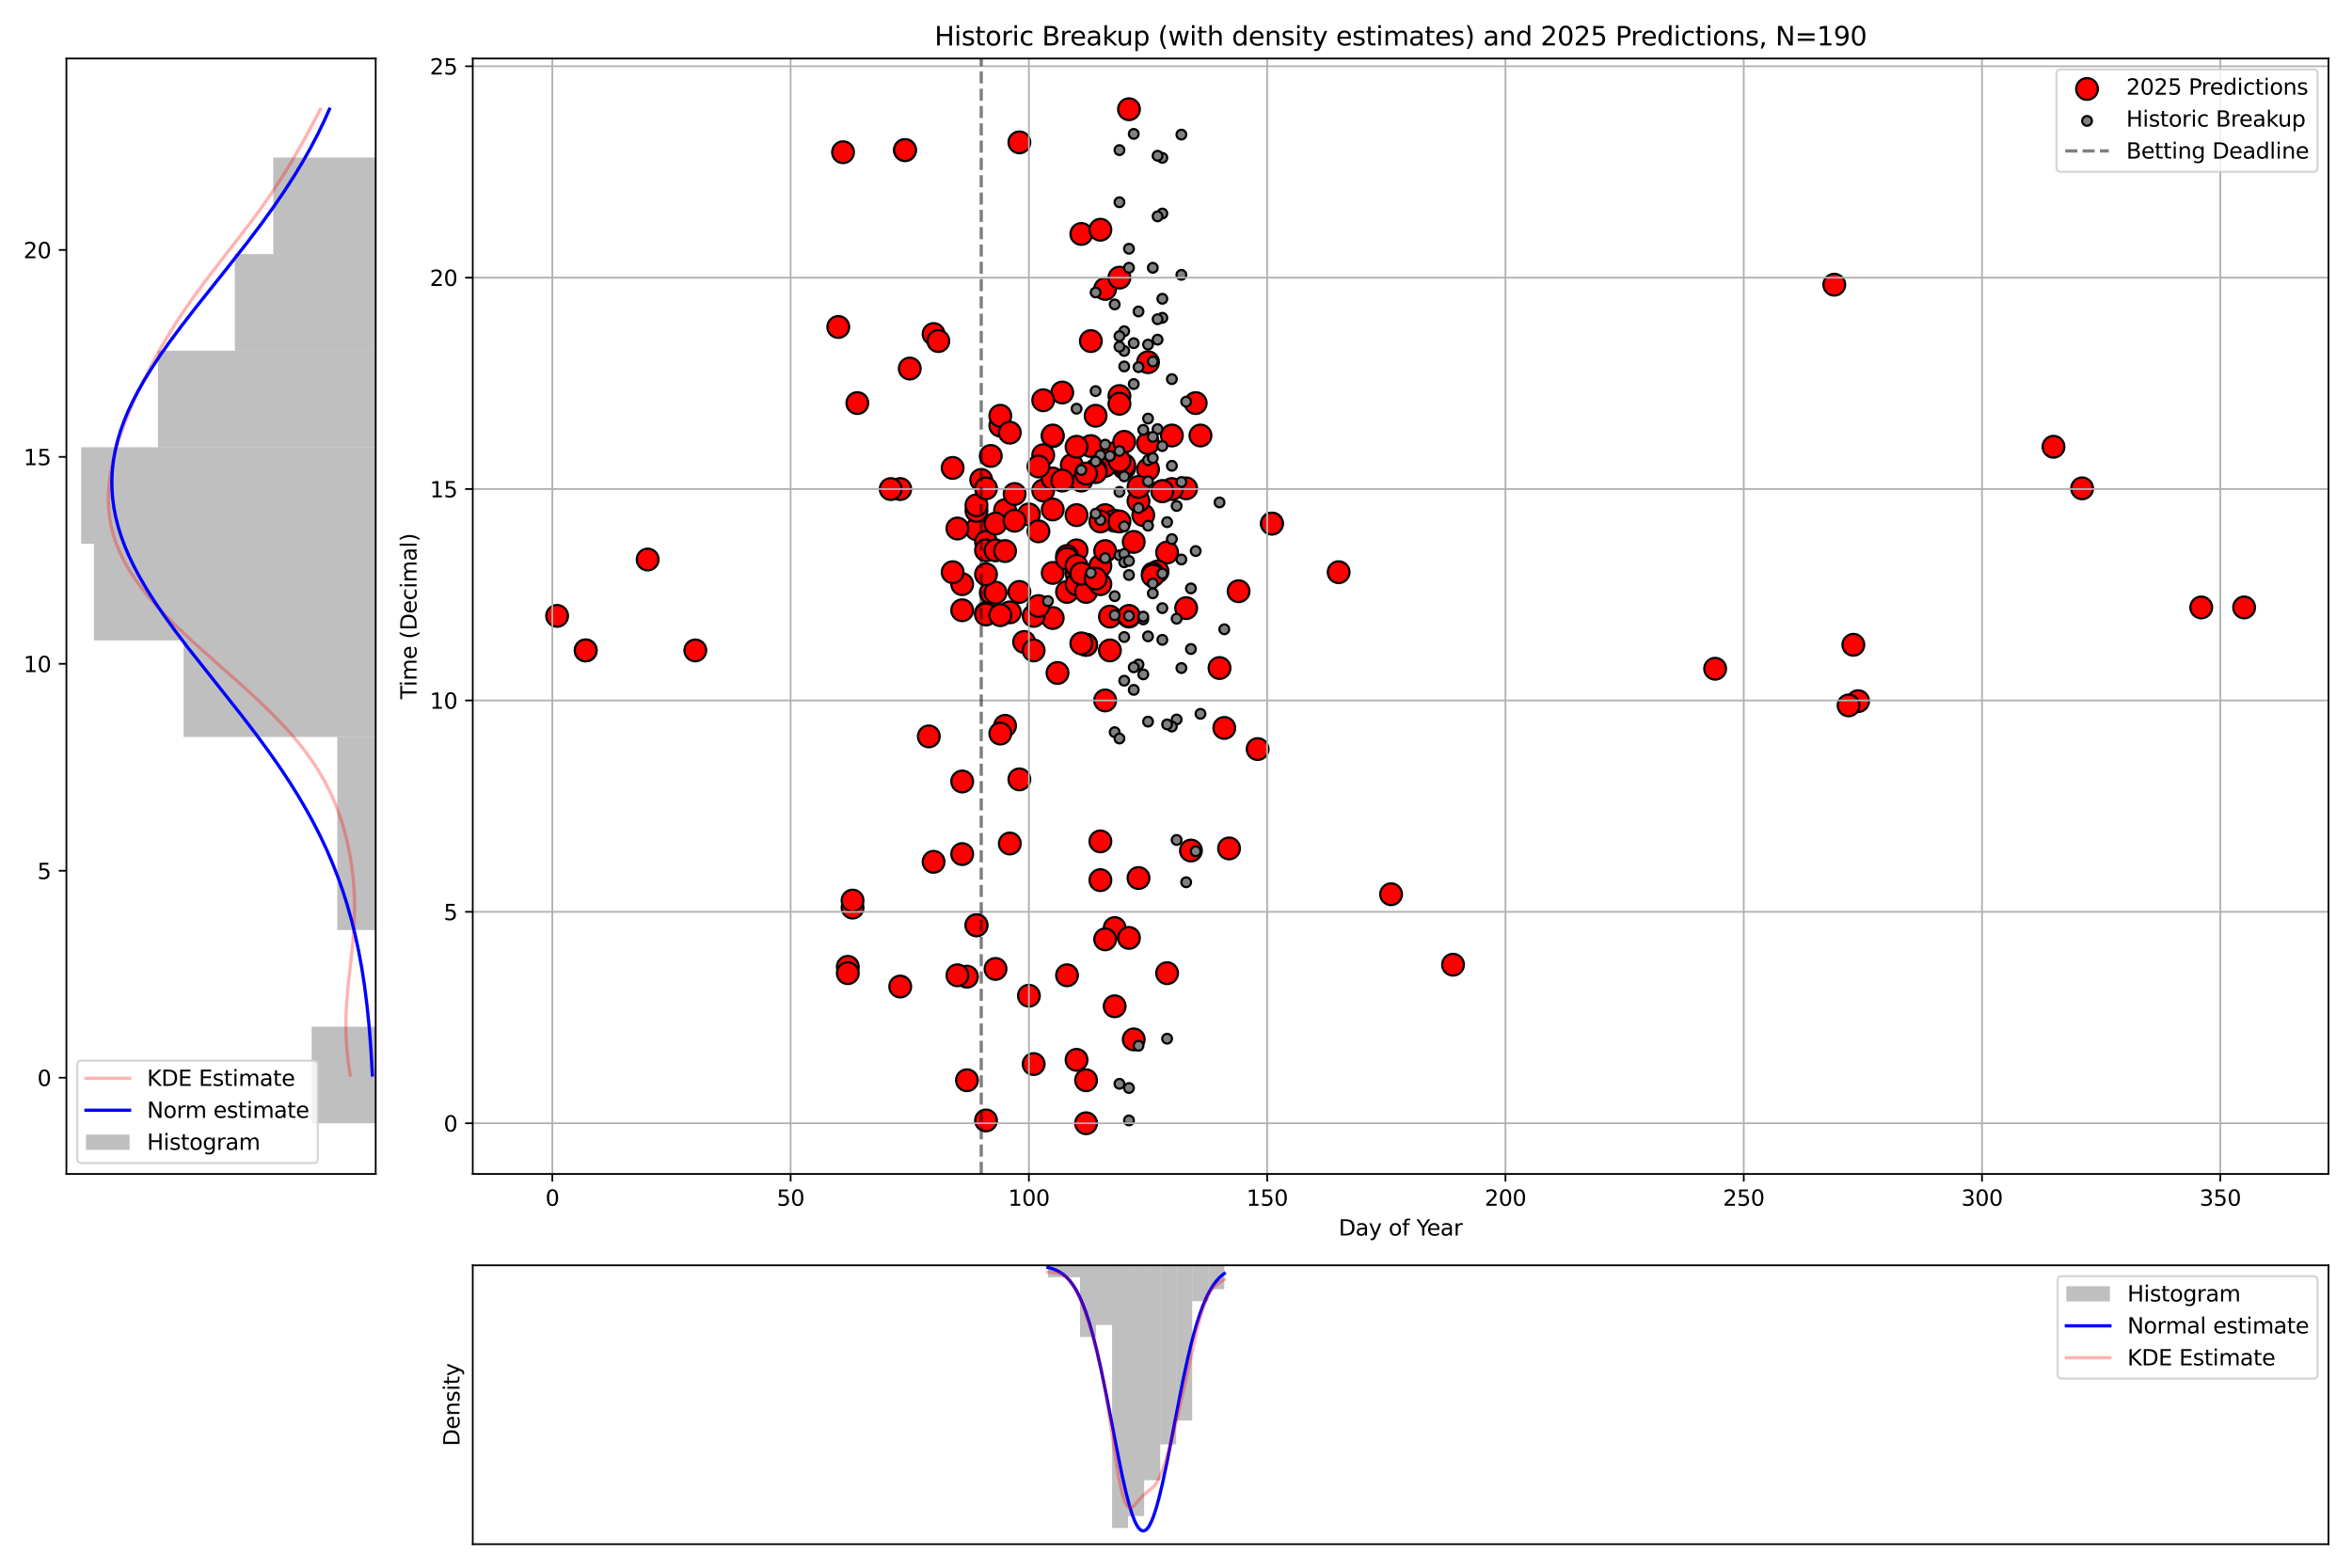 <?xml version="1.0" encoding="utf-8" standalone="no"?>
<!DOCTYPE svg PUBLIC "-//W3C//DTD SVG 1.1//EN"
  "http://www.w3.org/Graphics/SVG/1.1/DTD/svg11.dtd">
<svg xmlns:xlink="http://www.w3.org/1999/xlink" width="1080pt" height="720pt" viewBox="0 0 1080 720" xmlns="http://www.w3.org/2000/svg" version="1.1">
 <defs>
  <style type="text/css">*{stroke-linejoin: round; stroke-linecap: butt}</style>
 </defs>
 <g id="figure_1">
  <g id="patch_1">
   <path d="M 0 720 
L 1080 720 
L 1080 0 
L 0 0 
z
" style="fill: #ffffff"/>
  </g>
  <g id="axes_1">
   <g id="patch_2">
    <path d="M 30.49 539.168 
L 172.51 539.168 
L 172.51 26.88 
L 30.49 26.88 
z
" style="fill: #ffffff"/>
   </g>
   <g id="patch_3">
    <path d="M 172.51 515.882 
L 143.106 515.882 
L 143.106 471.528 
L 172.51 471.528 
z
" clip-path="url(#pfb71e96db7)" style="fill: #808080; opacity: 0.5"/>
   </g>
   <g id="patch_4">
    <path d="M 172.51 471.528 
L 172.51 471.528 
L 172.51 427.174 
L 172.51 427.174 
z
" clip-path="url(#pfb71e96db7)" style="fill: #808080; opacity: 0.5"/>
   </g>
   <g id="patch_5">
    <path d="M 172.51 427.174 
L 154.868 427.174 
L 154.868 382.82 
L 172.51 382.82 
z
" clip-path="url(#pfb71e96db7)" style="fill: #808080; opacity: 0.5"/>
   </g>
   <g id="patch_6">
    <path d="M 172.51 382.82 
L 154.868 382.82 
L 154.868 338.466 
L 172.51 338.466 
z
" clip-path="url(#pfb71e96db7)" style="fill: #808080; opacity: 0.5"/>
   </g>
   <g id="patch_7">
    <path d="M 172.51 338.466 
L 84.299 338.466 
L 84.299 294.112 
L 172.51 294.112 
z
" clip-path="url(#pfb71e96db7)" style="fill: #808080; opacity: 0.5"/>
   </g>
   <g id="patch_8">
    <path d="M 172.51 294.112 
L 43.134 294.112 
L 43.134 249.759 
L 172.51 249.759 
z
" clip-path="url(#pfb71e96db7)" style="fill: #808080; opacity: 0.5"/>
   </g>
   <g id="patch_9">
    <path d="M 172.51 249.759 
L 37.253 249.759 
L 37.253 205.405 
L 172.51 205.405 
z
" clip-path="url(#pfb71e96db7)" style="fill: #808080; opacity: 0.5"/>
   </g>
   <g id="patch_10">
    <path d="M 172.51 205.405 
L 72.537 205.405 
L 72.537 161.051 
L 172.51 161.051 
z
" clip-path="url(#pfb71e96db7)" style="fill: #808080; opacity: 0.5"/>
   </g>
   <g id="patch_11">
    <path d="M 172.51 161.051 
L 107.822 161.051 
L 107.822 116.697 
L 172.51 116.697 
z
" clip-path="url(#pfb71e96db7)" style="fill: #808080; opacity: 0.5"/>
   </g>
   <g id="patch_12">
    <path d="M 172.51 116.697 
L 125.464 116.697 
L 125.464 72.343 
L 172.51 72.343 
z
" clip-path="url(#pfb71e96db7)" style="fill: #808080; opacity: 0.5"/>
   </g>
   <g id="matplotlib.axis_1"/>
   <g id="matplotlib.axis_2">
    <g id="ytick_1">
     <g id="line2d_1">
      <defs>
       <path id="m16f2c32201" d="M 0 0 
L -3.5 0 
" style="stroke: #000000; stroke-width: 0.8"/>
      </defs>
      <g>
       <use xlink:href="#m16f2c32201" x="30.49" y="494.972" style="stroke: #000000; stroke-width: 0.8"/>
      </g>
     </g>
     <g id="text_1">
      <!-- 0 -->
      <g transform="translate(17.128 498.772) scale(0.1 -0.1)">
       <defs>
        <path id="DejaVuSans-30" d="M 2034 4250 
Q 1547 4250 1301 3770 
Q 1056 3291 1056 2328 
Q 1056 1369 1301 889 
Q 1547 409 2034 409 
Q 2525 409 2770 889 
Q 3016 1369 3016 2328 
Q 3016 3291 2770 3770 
Q 2525 4250 2034 4250 
z
M 2034 4750 
Q 2819 4750 3233 4129 
Q 3647 3509 3647 2328 
Q 3647 1150 3233 529 
Q 2819 -91 2034 -91 
Q 1250 -91 836 529 
Q 422 1150 422 2328 
Q 422 3509 836 4129 
Q 1250 4750 2034 4750 
z
" transform="scale(0.016)"/>
       </defs>
       <use xlink:href="#DejaVuSans-30"/>
      </g>
     </g>
    </g>
    <g id="ytick_2">
     <g id="line2d_2">
      <g>
       <use xlink:href="#m16f2c32201" x="30.49" y="399.928" style="stroke: #000000; stroke-width: 0.8"/>
      </g>
     </g>
     <g id="text_2">
      <!-- 5 -->
      <g transform="translate(17.128 403.728) scale(0.1 -0.1)">
       <defs>
        <path id="DejaVuSans-35" d="M 691 4666 
L 3169 4666 
L 3169 4134 
L 1269 4134 
L 1269 2991 
Q 1406 3038 1543 3061 
Q 1681 3084 1819 3084 
Q 2600 3084 3056 2656 
Q 3513 2228 3513 1497 
Q 3513 744 3044 326 
Q 2575 -91 1722 -91 
Q 1428 -91 1123 -41 
Q 819 9 494 109 
L 494 744 
Q 775 591 1075 516 
Q 1375 441 1709 441 
Q 2250 441 2565 725 
Q 2881 1009 2881 1497 
Q 2881 1984 2565 2268 
Q 2250 2553 1709 2553 
Q 1456 2553 1204 2497 
Q 953 2441 691 2322 
L 691 4666 
z
" transform="scale(0.016)"/>
       </defs>
       <use xlink:href="#DejaVuSans-35"/>
      </g>
     </g>
    </g>
    <g id="ytick_3">
     <g id="line2d_3">
      <g>
       <use xlink:href="#m16f2c32201" x="30.49" y="304.884" style="stroke: #000000; stroke-width: 0.8"/>
      </g>
     </g>
     <g id="text_3">
      <!-- 10 -->
      <g transform="translate(10.765 308.683) scale(0.1 -0.1)">
       <defs>
        <path id="DejaVuSans-31" d="M 794 531 
L 1825 531 
L 1825 4091 
L 703 3866 
L 703 4441 
L 1819 4666 
L 2450 4666 
L 2450 531 
L 3481 531 
L 3481 0 
L 794 0 
L 794 531 
z
" transform="scale(0.016)"/>
       </defs>
       <use xlink:href="#DejaVuSans-31"/>
       <use xlink:href="#DejaVuSans-30" transform="translate(63.623 0)"/>
      </g>
     </g>
    </g>
    <g id="ytick_4">
     <g id="line2d_4">
      <g>
       <use xlink:href="#m16f2c32201" x="30.49" y="209.84" style="stroke: #000000; stroke-width: 0.8"/>
      </g>
     </g>
     <g id="text_4">
      <!-- 15 -->
      <g transform="translate(10.765 213.639) scale(0.1 -0.1)">
       <use xlink:href="#DejaVuSans-31"/>
       <use xlink:href="#DejaVuSans-35" transform="translate(63.623 0)"/>
      </g>
     </g>
    </g>
    <g id="ytick_5">
     <g id="line2d_5">
      <g>
       <use xlink:href="#m16f2c32201" x="30.49" y="114.796" style="stroke: #000000; stroke-width: 0.8"/>
      </g>
     </g>
     <g id="text_5">
      <!-- 20 -->
      <g transform="translate(10.765 118.595) scale(0.1 -0.1)">
       <defs>
        <path id="DejaVuSans-32" d="M 1228 531 
L 3431 531 
L 3431 0 
L 469 0 
L 469 531 
Q 828 903 1448 1529 
Q 2069 2156 2228 2338 
Q 2531 2678 2651 2914 
Q 2772 3150 2772 3378 
Q 2772 3750 2511 3984 
Q 2250 4219 1831 4219 
Q 1534 4219 1204 4116 
Q 875 4013 500 3803 
L 500 4441 
Q 881 4594 1212 4672 
Q 1544 4750 1819 4750 
Q 2544 4750 2975 4387 
Q 3406 4025 3406 3419 
Q 3406 3131 3298 2873 
Q 3191 2616 2906 2266 
Q 2828 2175 2409 1742 
Q 1991 1309 1228 531 
z
" transform="scale(0.016)"/>
       </defs>
       <use xlink:href="#DejaVuSans-32"/>
       <use xlink:href="#DejaVuSans-30" transform="translate(63.623 0)"/>
      </g>
     </g>
    </g>
   </g>
   <g id="line2d_6">
    <path d="M 160.765 493.705 
L 159.868 487.483 
L 159.3 482.15 
L 158.943 476.817 
L 158.806 471.484 
L 158.883 466.151 
L 159.215 459.929 
L 159.843 452.818 
L 161.238 440.374 
L 162.142 431.485 
L 162.634 424.374 
L 162.823 418.152 
L 162.777 412.819 
L 162.523 407.486 
L 162.055 402.153 
L 161.371 396.82 
L 160.465 391.487 
L 159.328 386.154 
L 157.947 380.82 
L 156.592 376.376 
L 155.033 371.932 
L 153.252 367.488 
L 151.226 363.043 
L 148.935 358.599 
L 146.361 354.155 
L 143.489 349.71 
L 140.311 345.266 
L 136.825 340.822 
L 133.038 336.378 
L 128.965 331.933 
L 123.736 326.6 
L 118.188 321.267 
L 111.406 315.045 
L 99.376 304.379 
L 88.438 294.601 
L 81.791 288.379 
L 76.414 283.046 
L 72.218 278.602 
L 68.322 274.158 
L 64.76 269.713 
L 62.168 266.158 
L 59.817 262.603 
L 57.713 259.047 
L 55.861 255.492 
L 54.263 251.936 
L 52.917 248.381 
L 51.818 244.825 
L 50.962 241.27 
L 50.339 237.715 
L 49.941 234.159 
L 49.756 230.604 
L 49.773 227.048 
L 49.981 223.493 
L 50.488 219.049 
L 51.25 214.604 
L 52.24 210.16 
L 53.438 205.716 
L 55.116 200.383 
L 57.024 195.049 
L 59.501 188.827 
L 62.208 182.605 
L 65.552 175.495 
L 69.148 168.384 
L 73.002 161.273 
L 76.608 155.051 
L 80.451 148.829 
L 84.545 142.607 
L 88.887 136.385 
L 94.121 129.274 
L 100.959 120.385 
L 115.419 101.719 
L 120.619 94.609 
L 125.53 87.498 
L 130.133 80.387 
L 134.453 73.276 
L 139.034 65.276 
L 143.865 56.388 
L 147.121 50.166 
L 147.121 50.166 
" clip-path="url(#pfb71e96db7)" style="fill: none; stroke: #ff0000; stroke-opacity: 0.3; stroke-width: 1.5; stroke-linecap: square"/>
   </g>
   <g id="line2d_7">
    <path d="M 170.995 493.705 
L 170.329 482.15 
L 169.5 471.484 
L 168.513 461.706 
L 167.388 452.818 
L 166.158 444.818 
L 164.693 436.818 
L 163.169 429.708 
L 161.413 422.597 
L 159.407 415.486 
L 157.431 409.264 
L 155.235 403.042 
L 152.811 396.82 
L 150.148 390.598 
L 147.243 384.376 
L 144.09 378.154 
L 140.69 371.932 
L 137.046 365.71 
L 133.166 359.488 
L 128.457 352.377 
L 123.478 345.266 
L 117.596 337.266 
L 110.78 328.378 
L 100.928 315.934 
L 86.145 297.268 
L 80.083 289.268 
L 74.962 282.157 
L 70.749 275.935 
L 67.377 270.602 
L 64.26 265.269 
L 61.424 259.936 
L 59.296 255.492 
L 57.397 251.047 
L 55.739 246.603 
L 54.334 242.159 
L 53.192 237.715 
L 52.32 233.27 
L 51.724 228.826 
L 51.45 225.271 
L 51.356 221.715 
L 51.443 218.16 
L 51.712 214.604 
L 52.16 211.049 
L 52.969 206.605 
L 54.051 202.16 
L 55.397 197.716 
L 56.998 193.272 
L 58.843 188.827 
L 60.92 184.383 
L 63.216 179.939 
L 66.236 174.606 
L 69.52 169.273 
L 73.646 163.051 
L 78.04 156.829 
L 83.325 149.718 
L 90.214 140.829 
L 103.667 123.941 
L 113.442 111.497 
L 120.154 102.608 
L 125.913 94.609 
L 130.765 87.498 
L 135.335 80.387 
L 139.086 74.165 
L 142.596 67.943 
L 145.86 61.721 
L 148.876 55.499 
L 151.266 50.166 
L 151.266 50.166 
" clip-path="url(#pfb71e96db7)" style="fill: none; stroke: #0000ff; stroke-width: 1.5; stroke-linecap: square"/>
   </g>
   <g id="patch_13">
    <path d="M 30.49 539.168 
L 30.49 26.88 
" style="fill: none; stroke: #000000; stroke-width: 0.8; stroke-linejoin: miter; stroke-linecap: square"/>
   </g>
   <g id="patch_14">
    <path d="M 172.51 539.168 
L 172.51 26.88 
" style="fill: none; stroke: #000000; stroke-width: 0.8; stroke-linejoin: miter; stroke-linecap: square"/>
   </g>
   <g id="patch_15">
    <path d="M 30.49 539.168 
L 172.51 539.168 
" style="fill: none; stroke: #000000; stroke-width: 0.8; stroke-linejoin: miter; stroke-linecap: square"/>
   </g>
   <g id="patch_16">
    <path d="M 30.49 26.88 
L 172.51 26.88 
" style="fill: none; stroke: #000000; stroke-width: 0.8; stroke-linejoin: miter; stroke-linecap: square"/>
   </g>
   <g id="legend_1">
    <g id="patch_17">
     <path d="M 37.49 534.168 
L 143.948 534.168 
Q 145.948 534.168 145.948 532.168 
L 145.948 489.134 
Q 145.948 487.134 143.948 487.134 
L 37.49 487.134 
Q 35.49 487.134 35.49 489.134 
L 35.49 532.168 
Q 35.49 534.168 37.49 534.168 
z
" style="fill: #ffffff; opacity: 0.8; stroke: #cccccc; stroke-linejoin: miter"/>
    </g>
    <g id="line2d_8">
     <path d="M 39.49 495.232 
L 49.49 495.232 
L 59.49 495.232 
" style="fill: none; stroke: #ff0000; stroke-opacity: 0.3; stroke-width: 1.5; stroke-linecap: square"/>
    </g>
    <g id="text_6">
     <!-- KDE Estimate -->
     <g transform="translate(67.49 498.732) scale(0.1 -0.1)">
      <defs>
       <path id="DejaVuSans-4b" d="M 628 4666 
L 1259 4666 
L 1259 2694 
L 3353 4666 
L 4166 4666 
L 1850 2491 
L 4331 0 
L 3500 0 
L 1259 2247 
L 1259 0 
L 628 0 
L 628 4666 
z
" transform="scale(0.016)"/>
       <path id="DejaVuSans-44" d="M 1259 4147 
L 1259 519 
L 2022 519 
Q 2988 519 3436 956 
Q 3884 1394 3884 2338 
Q 3884 3275 3436 3711 
Q 2988 4147 2022 4147 
L 1259 4147 
z
M 628 4666 
L 1925 4666 
Q 3281 4666 3915 4102 
Q 4550 3538 4550 2338 
Q 4550 1131 3912 565 
Q 3275 0 1925 0 
L 628 0 
L 628 4666 
z
" transform="scale(0.016)"/>
       <path id="DejaVuSans-45" d="M 628 4666 
L 3578 4666 
L 3578 4134 
L 1259 4134 
L 1259 2753 
L 3481 2753 
L 3481 2222 
L 1259 2222 
L 1259 531 
L 3634 531 
L 3634 0 
L 628 0 
L 628 4666 
z
" transform="scale(0.016)"/>
       <path id="DejaVuSans-20" transform="scale(0.016)"/>
       <path id="DejaVuSans-73" d="M 2834 3397 
L 2834 2853 
Q 2591 2978 2328 3040 
Q 2066 3103 1784 3103 
Q 1356 3103 1142 2972 
Q 928 2841 928 2578 
Q 928 2378 1081 2264 
Q 1234 2150 1697 2047 
L 1894 2003 
Q 2506 1872 2764 1633 
Q 3022 1394 3022 966 
Q 3022 478 2636 193 
Q 2250 -91 1575 -91 
Q 1294 -91 989 -36 
Q 684 19 347 128 
L 347 722 
Q 666 556 975 473 
Q 1284 391 1588 391 
Q 1994 391 2212 530 
Q 2431 669 2431 922 
Q 2431 1156 2273 1281 
Q 2116 1406 1581 1522 
L 1381 1569 
Q 847 1681 609 1914 
Q 372 2147 372 2553 
Q 372 3047 722 3315 
Q 1072 3584 1716 3584 
Q 2034 3584 2315 3537 
Q 2597 3491 2834 3397 
z
" transform="scale(0.016)"/>
       <path id="DejaVuSans-74" d="M 1172 4494 
L 1172 3500 
L 2356 3500 
L 2356 3053 
L 1172 3053 
L 1172 1153 
Q 1172 725 1289 603 
Q 1406 481 1766 481 
L 2356 481 
L 2356 0 
L 1766 0 
Q 1100 0 847 248 
Q 594 497 594 1153 
L 594 3053 
L 172 3053 
L 172 3500 
L 594 3500 
L 594 4494 
L 1172 4494 
z
" transform="scale(0.016)"/>
       <path id="DejaVuSans-69" d="M 603 3500 
L 1178 3500 
L 1178 0 
L 603 0 
L 603 3500 
z
M 603 4863 
L 1178 4863 
L 1178 4134 
L 603 4134 
L 603 4863 
z
" transform="scale(0.016)"/>
       <path id="DejaVuSans-6d" d="M 3328 2828 
Q 3544 3216 3844 3400 
Q 4144 3584 4550 3584 
Q 5097 3584 5394 3201 
Q 5691 2819 5691 2113 
L 5691 0 
L 5113 0 
L 5113 2094 
Q 5113 2597 4934 2840 
Q 4756 3084 4391 3084 
Q 3944 3084 3684 2787 
Q 3425 2491 3425 1978 
L 3425 0 
L 2847 0 
L 2847 2094 
Q 2847 2600 2669 2842 
Q 2491 3084 2119 3084 
Q 1678 3084 1418 2786 
Q 1159 2488 1159 1978 
L 1159 0 
L 581 0 
L 581 3500 
L 1159 3500 
L 1159 2956 
Q 1356 3278 1631 3431 
Q 1906 3584 2284 3584 
Q 2666 3584 2933 3390 
Q 3200 3197 3328 2828 
z
" transform="scale(0.016)"/>
       <path id="DejaVuSans-61" d="M 2194 1759 
Q 1497 1759 1228 1600 
Q 959 1441 959 1056 
Q 959 750 1161 570 
Q 1363 391 1709 391 
Q 2188 391 2477 730 
Q 2766 1069 2766 1631 
L 2766 1759 
L 2194 1759 
z
M 3341 1997 
L 3341 0 
L 2766 0 
L 2766 531 
Q 2569 213 2275 61 
Q 1981 -91 1556 -91 
Q 1019 -91 701 211 
Q 384 513 384 1019 
Q 384 1609 779 1909 
Q 1175 2209 1959 2209 
L 2766 2209 
L 2766 2266 
Q 2766 2663 2505 2880 
Q 2244 3097 1772 3097 
Q 1472 3097 1187 3025 
Q 903 2953 641 2809 
L 641 3341 
Q 956 3463 1253 3523 
Q 1550 3584 1831 3584 
Q 2591 3584 2966 3190 
Q 3341 2797 3341 1997 
z
" transform="scale(0.016)"/>
       <path id="DejaVuSans-65" d="M 3597 1894 
L 3597 1613 
L 953 1613 
Q 991 1019 1311 708 
Q 1631 397 2203 397 
Q 2534 397 2845 478 
Q 3156 559 3463 722 
L 3463 178 
Q 3153 47 2828 -22 
Q 2503 -91 2169 -91 
Q 1331 -91 842 396 
Q 353 884 353 1716 
Q 353 2575 817 3079 
Q 1281 3584 2069 3584 
Q 2775 3584 3186 3129 
Q 3597 2675 3597 1894 
z
M 3022 2063 
Q 3016 2534 2758 2815 
Q 2500 3097 2075 3097 
Q 1594 3097 1305 2825 
Q 1016 2553 972 2059 
L 3022 2063 
z
" transform="scale(0.016)"/>
      </defs>
      <use xlink:href="#DejaVuSans-4b"/>
      <use xlink:href="#DejaVuSans-44" transform="translate(65.576 0)"/>
      <use xlink:href="#DejaVuSans-45" transform="translate(142.578 0)"/>
      <use xlink:href="#DejaVuSans-20" transform="translate(205.762 0)"/>
      <use xlink:href="#DejaVuSans-45" transform="translate(237.549 0)"/>
      <use xlink:href="#DejaVuSans-73" transform="translate(300.732 0)"/>
      <use xlink:href="#DejaVuSans-74" transform="translate(352.832 0)"/>
      <use xlink:href="#DejaVuSans-69" transform="translate(392.041 0)"/>
      <use xlink:href="#DejaVuSans-6d" transform="translate(419.824 0)"/>
      <use xlink:href="#DejaVuSans-61" transform="translate(517.236 0)"/>
      <use xlink:href="#DejaVuSans-74" transform="translate(578.516 0)"/>
      <use xlink:href="#DejaVuSans-65" transform="translate(617.725 0)"/>
     </g>
    </g>
    <g id="line2d_9">
     <path d="M 39.49 509.91 
L 49.49 509.91 
L 59.49 509.91 
" style="fill: none; stroke: #0000ff; stroke-width: 1.5; stroke-linecap: square"/>
    </g>
    <g id="text_7">
     <!-- Norm estimate -->
     <g transform="translate(67.49 513.41) scale(0.1 -0.1)">
      <defs>
       <path id="DejaVuSans-4e" d="M 628 4666 
L 1478 4666 
L 3547 763 
L 3547 4666 
L 4159 4666 
L 4159 0 
L 3309 0 
L 1241 3903 
L 1241 0 
L 628 0 
L 628 4666 
z
" transform="scale(0.016)"/>
       <path id="DejaVuSans-6f" d="M 1959 3097 
Q 1497 3097 1228 2736 
Q 959 2375 959 1747 
Q 959 1119 1226 758 
Q 1494 397 1959 397 
Q 2419 397 2687 759 
Q 2956 1122 2956 1747 
Q 2956 2369 2687 2733 
Q 2419 3097 1959 3097 
z
M 1959 3584 
Q 2709 3584 3137 3096 
Q 3566 2609 3566 1747 
Q 3566 888 3137 398 
Q 2709 -91 1959 -91 
Q 1206 -91 779 398 
Q 353 888 353 1747 
Q 353 2609 779 3096 
Q 1206 3584 1959 3584 
z
" transform="scale(0.016)"/>
       <path id="DejaVuSans-72" d="M 2631 2963 
Q 2534 3019 2420 3045 
Q 2306 3072 2169 3072 
Q 1681 3072 1420 2755 
Q 1159 2438 1159 1844 
L 1159 0 
L 581 0 
L 581 3500 
L 1159 3500 
L 1159 2956 
Q 1341 3275 1631 3429 
Q 1922 3584 2338 3584 
Q 2397 3584 2469 3576 
Q 2541 3569 2628 3553 
L 2631 2963 
z
" transform="scale(0.016)"/>
      </defs>
      <use xlink:href="#DejaVuSans-4e"/>
      <use xlink:href="#DejaVuSans-6f" transform="translate(74.805 0)"/>
      <use xlink:href="#DejaVuSans-72" transform="translate(135.986 0)"/>
      <use xlink:href="#DejaVuSans-6d" transform="translate(175.35 0)"/>
      <use xlink:href="#DejaVuSans-20" transform="translate(272.762 0)"/>
      <use xlink:href="#DejaVuSans-65" transform="translate(304.549 0)"/>
      <use xlink:href="#DejaVuSans-73" transform="translate(366.072 0)"/>
      <use xlink:href="#DejaVuSans-74" transform="translate(418.172 0)"/>
      <use xlink:href="#DejaVuSans-69" transform="translate(457.381 0)"/>
      <use xlink:href="#DejaVuSans-6d" transform="translate(485.164 0)"/>
      <use xlink:href="#DejaVuSans-61" transform="translate(582.576 0)"/>
      <use xlink:href="#DejaVuSans-74" transform="translate(643.855 0)"/>
      <use xlink:href="#DejaVuSans-65" transform="translate(683.064 0)"/>
     </g>
    </g>
    <g id="patch_18">
     <path d="M 39.49 528.088 
L 59.49 528.088 
L 59.49 521.088 
L 39.49 521.088 
z
" style="fill: #808080; opacity: 0.5"/>
    </g>
    <g id="text_8">
     <!-- Histogram -->
     <g transform="translate(67.49 528.088) scale(0.1 -0.1)">
      <defs>
       <path id="DejaVuSans-48" d="M 628 4666 
L 1259 4666 
L 1259 2753 
L 3553 2753 
L 3553 4666 
L 4184 4666 
L 4184 0 
L 3553 0 
L 3553 2222 
L 1259 2222 
L 1259 0 
L 628 0 
L 628 4666 
z
" transform="scale(0.016)"/>
       <path id="DejaVuSans-67" d="M 2906 1791 
Q 2906 2416 2648 2759 
Q 2391 3103 1925 3103 
Q 1463 3103 1205 2759 
Q 947 2416 947 1791 
Q 947 1169 1205 825 
Q 1463 481 1925 481 
Q 2391 481 2648 825 
Q 2906 1169 2906 1791 
z
M 3481 434 
Q 3481 -459 3084 -895 
Q 2688 -1331 1869 -1331 
Q 1566 -1331 1297 -1286 
Q 1028 -1241 775 -1147 
L 775 -588 
Q 1028 -725 1275 -790 
Q 1522 -856 1778 -856 
Q 2344 -856 2625 -561 
Q 2906 -266 2906 331 
L 2906 616 
Q 2728 306 2450 153 
Q 2172 0 1784 0 
Q 1141 0 747 490 
Q 353 981 353 1791 
Q 353 2603 747 3093 
Q 1141 3584 1784 3584 
Q 2172 3584 2450 3431 
Q 2728 3278 2906 2969 
L 2906 3500 
L 3481 3500 
L 3481 434 
z
" transform="scale(0.016)"/>
      </defs>
      <use xlink:href="#DejaVuSans-48"/>
      <use xlink:href="#DejaVuSans-69" transform="translate(75.195 0)"/>
      <use xlink:href="#DejaVuSans-73" transform="translate(102.979 0)"/>
      <use xlink:href="#DejaVuSans-74" transform="translate(155.078 0)"/>
      <use xlink:href="#DejaVuSans-6f" transform="translate(194.287 0)"/>
      <use xlink:href="#DejaVuSans-67" transform="translate(255.469 0)"/>
      <use xlink:href="#DejaVuSans-72" transform="translate(318.945 0)"/>
      <use xlink:href="#DejaVuSans-61" transform="translate(360.059 0)"/>
      <use xlink:href="#DejaVuSans-6d" transform="translate(421.338 0)"/>
     </g>
    </g>
   </g>
  </g>
  <g id="axes_2">
   <g id="patch_19">
    <path d="M 217.08 539.168 
L 1069.2 539.168 
L 1069.2 26.88 
L 217.08 26.88 
z
" style="fill: #ffffff"/>
   </g>
   <g id="PathCollection_1">
    <defs>
     <path id="m4b1228387b" d="M 0 5 
C 1.326 5 2.598 4.473 3.536 3.536 
C 4.473 2.598 5 1.326 5 0 
C 5 -1.326 4.473 -2.598 3.536 -3.536 
C 2.598 -4.473 1.326 -5 0 -5 
C -1.326 -5 -2.598 -4.473 -3.536 -3.536 
C -4.473 -2.598 -5 -1.326 -5 0 
C -5 1.326 -4.473 2.598 -3.536 3.536 
C -2.598 4.473 -1.326 5 0 5 
z
" style="stroke: #000000"/>
    </defs>
    <g clip-path="url(#p61321d041e)">
     <use xlink:href="#m4b1228387b" x="853.216" y="322.022" style="fill: #ff0000; stroke: #000000"/>
     <use xlink:href="#m4b1228387b" x="452.759" y="281.568" style="fill: #ff0000; stroke: #000000"/>
     <use xlink:href="#m4b1228387b" x="518.407" y="50.166" style="fill: #ff0000; stroke: #000000"/>
     <use xlink:href="#m4b1228387b" x="391.487" y="416.849" style="fill: #ff0000; stroke: #000000"/>
     <use xlink:href="#m4b1228387b" x="391.487" y="413.612" style="fill: #ff0000; stroke: #000000"/>
     <use xlink:href="#m4b1228387b" x="452.759" y="282.215" style="fill: #ff0000; stroke: #000000"/>
     <use xlink:href="#m4b1228387b" x="444.006" y="448.565" style="fill: #ff0000; stroke: #000000"/>
     <use xlink:href="#m4b1228387b" x="507.466" y="132.694" style="fill: #ff0000; stroke: #000000"/>
     <use xlink:href="#m4b1228387b" x="483.395" y="263.12" style="fill: #ff0000; stroke: #000000"/>
     <use xlink:href="#m4b1228387b" x="516.219" y="214.898" style="fill: #ff0000; stroke: #000000"/>
     <use xlink:href="#m4b1228387b" x="546.855" y="390.634" style="fill: #ff0000; stroke: #000000"/>
     <use xlink:href="#m4b1228387b" x="494.336" y="252.764" style="fill: #ff0000; stroke: #000000"/>
     <use xlink:href="#m4b1228387b" x="842.274" y="130.752" style="fill: #ff0000; stroke: #000000"/>
     <use xlink:href="#m4b1228387b" x="507.466" y="213.927" style="fill: #ff0000; stroke: #000000"/>
     <use xlink:href="#m4b1228387b" x="524.972" y="236.582" style="fill: #ff0000; stroke: #000000"/>
     <use xlink:href="#m4b1228387b" x="437.441" y="214.898" style="fill: #ff0000; stroke: #000000"/>
     <use xlink:href="#m4b1228387b" x="527.161" y="166.352" style="fill: #ff0000; stroke: #000000"/>
     <use xlink:href="#m4b1228387b" x="522.784" y="230.109" style="fill: #ff0000; stroke: #000000"/>
     <use xlink:href="#m4b1228387b" x="503.089" y="215.869" style="fill: #ff0000; stroke: #000000"/>
     <use xlink:href="#m4b1228387b" x="500.901" y="204.865" style="fill: #ff0000; stroke: #000000"/>
     <use xlink:href="#m4b1228387b" x="393.675" y="185.123" style="fill: #ff0000; stroke: #000000"/>
     <use xlink:href="#m4b1228387b" x="1030.467" y="278.979" style="fill: #ff0000; stroke: #000000"/>
     <use xlink:href="#m4b1228387b" x="428.688" y="153.407" style="fill: #ff0000; stroke: #000000"/>
     <use xlink:href="#m4b1228387b" x="514.031" y="181.887" style="fill: #ff0000; stroke: #000000"/>
     <use xlink:href="#m4b1228387b" x="483.395" y="200.334" style="fill: #ff0000; stroke: #000000"/>
     <use xlink:href="#m4b1228387b" x="474.642" y="488.697" style="fill: #ff0000; stroke: #000000"/>
     <use xlink:href="#m4b1228387b" x="489.96" y="255.353" style="fill: #ff0000; stroke: #000000"/>
     <use xlink:href="#m4b1228387b" x="413.37" y="224.607" style="fill: #ff0000; stroke: #000000"/>
     <use xlink:href="#m4b1228387b" x="479.018" y="209.073" style="fill: #ff0000; stroke: #000000"/>
     <use xlink:href="#m4b1228387b" x="527.161" y="203.571" style="fill: #ff0000; stroke: #000000"/>
     <use xlink:href="#m4b1228387b" x="511.843" y="208.102" style="fill: #ff0000; stroke: #000000"/>
     <use xlink:href="#m4b1228387b" x="408.993" y="224.607" style="fill: #ff0000; stroke: #000000"/>
     <use xlink:href="#m4b1228387b" x="448.382" y="243.055" style="fill: #ff0000; stroke: #000000"/>
     <use xlink:href="#m4b1228387b" x="387.11" y="69.908" style="fill: #ff0000; stroke: #000000"/>
     <use xlink:href="#m4b1228387b" x="470.265" y="294.837" style="fill: #ff0000; stroke: #000000"/>
     <use xlink:href="#m4b1228387b" x="255.813" y="282.862" style="fill: #ff0000; stroke: #000000"/>
     <use xlink:href="#m4b1228387b" x="516.219" y="202.923" style="fill: #ff0000; stroke: #000000"/>
     <use xlink:href="#m4b1228387b" x="514.031" y="185.447" style="fill: #ff0000; stroke: #000000"/>
     <use xlink:href="#m4b1228387b" x="452.759" y="248.88" style="fill: #ff0000; stroke: #000000"/>
     <use xlink:href="#m4b1228387b" x="535.914" y="253.735" style="fill: #ff0000; stroke: #000000"/>
     <use xlink:href="#m4b1228387b" x="472.453" y="457.304" style="fill: #ff0000; stroke: #000000"/>
     <use xlink:href="#m4b1228387b" x="498.713" y="296.131" style="fill: #ff0000; stroke: #000000"/>
     <use xlink:href="#m4b1228387b" x="450.571" y="220.4" style="fill: #ff0000; stroke: #000000"/>
     <use xlink:href="#m4b1228387b" x="544.667" y="279.302" style="fill: #ff0000; stroke: #000000"/>
     <use xlink:href="#m4b1228387b" x="787.567" y="307.135" style="fill: #ff0000; stroke: #000000"/>
     <use xlink:href="#m4b1228387b" x="498.713" y="296.131" style="fill: #ff0000; stroke: #000000"/>
     <use xlink:href="#m4b1228387b" x="487.771" y="180.269" style="fill: #ff0000; stroke: #000000"/>
     <use xlink:href="#m4b1228387b" x="498.713" y="296.131" style="fill: #ff0000; stroke: #000000"/>
     <use xlink:href="#m4b1228387b" x="479.018" y="225.254" style="fill: #ff0000; stroke: #000000"/>
     <use xlink:href="#m4b1228387b" x="531.537" y="262.473" style="fill: #ff0000; stroke: #000000"/>
     <use xlink:href="#m4b1228387b" x="463.7" y="281.244" style="fill: #ff0000; stroke: #000000"/>
     <use xlink:href="#m4b1228387b" x="441.817" y="358.917" style="fill: #ff0000; stroke: #000000"/>
     <use xlink:href="#m4b1228387b" x="457.135" y="445.005" style="fill: #ff0000; stroke: #000000"/>
     <use xlink:href="#m4b1228387b" x="638.763" y="410.7" style="fill: #ff0000; stroke: #000000"/>
     <use xlink:href="#m4b1228387b" x="577.491" y="344.03" style="fill: #ff0000; stroke: #000000"/>
     <use xlink:href="#m4b1228387b" x="494.336" y="263.444" style="fill: #ff0000; stroke: #000000"/>
     <use xlink:href="#m4b1228387b" x="527.161" y="215.545" style="fill: #ff0000; stroke: #000000"/>
     <use xlink:href="#m4b1228387b" x="848.839" y="323.964" style="fill: #ff0000; stroke: #000000"/>
     <use xlink:href="#m4b1228387b" x="483.395" y="283.833" style="fill: #ff0000; stroke: #000000"/>
     <use xlink:href="#m4b1228387b" x="538.102" y="200.011" style="fill: #ff0000; stroke: #000000"/>
     <use xlink:href="#m4b1228387b" x="529.349" y="263.444" style="fill: #ff0000; stroke: #000000"/>
     <use xlink:href="#m4b1228387b" x="494.336" y="236.582" style="fill: #ff0000; stroke: #000000"/>
     <use xlink:href="#m4b1228387b" x="496.525" y="107.45" style="fill: #ff0000; stroke: #000000"/>
     <use xlink:href="#m4b1228387b" x="441.817" y="268.298" style="fill: #ff0000; stroke: #000000"/>
     <use xlink:href="#m4b1228387b" x="444.006" y="496.14" style="fill: #ff0000; stroke: #000000"/>
     <use xlink:href="#m4b1228387b" x="474.642" y="282.862" style="fill: #ff0000; stroke: #000000"/>
     <use xlink:href="#m4b1228387b" x="544.667" y="224.284" style="fill: #ff0000; stroke: #000000"/>
     <use xlink:href="#m4b1228387b" x="452.759" y="514.588" style="fill: #ff0000; stroke: #000000"/>
     <use xlink:href="#m4b1228387b" x="507.466" y="236.582" style="fill: #ff0000; stroke: #000000"/>
     <use xlink:href="#m4b1228387b" x="511.843" y="239.171" style="fill: #ff0000; stroke: #000000"/>
     <use xlink:href="#m4b1228387b" x="461.512" y="234.316" style="fill: #ff0000; stroke: #000000"/>
     <use xlink:href="#m4b1228387b" x="584.056" y="240.465" style="fill: #ff0000; stroke: #000000"/>
     <use xlink:href="#m4b1228387b" x="549.044" y="185.123" style="fill: #ff0000; stroke: #000000"/>
     <use xlink:href="#m4b1228387b" x="483.395" y="233.993" style="fill: #ff0000; stroke: #000000"/>
     <use xlink:href="#m4b1228387b" x="465.889" y="226.873" style="fill: #ff0000; stroke: #000000"/>
     <use xlink:href="#m4b1228387b" x="503.089" y="190.949" style="fill: #ff0000; stroke: #000000"/>
     <use xlink:href="#m4b1228387b" x="459.324" y="282.539" style="fill: #ff0000; stroke: #000000"/>
     <use xlink:href="#m4b1228387b" x="439.629" y="242.731" style="fill: #ff0000; stroke: #000000"/>
     <use xlink:href="#m4b1228387b" x="483.395" y="219.753" style="fill: #ff0000; stroke: #000000"/>
     <use xlink:href="#m4b1228387b" x="584.056" y="240.465" style="fill: #ff0000; stroke: #000000"/>
     <use xlink:href="#m4b1228387b" x="472.453" y="236.258" style="fill: #ff0000; stroke: #000000"/>
     <use xlink:href="#m4b1228387b" x="459.324" y="195.48" style="fill: #ff0000; stroke: #000000"/>
     <use xlink:href="#m4b1228387b" x="457.135" y="240.465" style="fill: #ff0000; stroke: #000000"/>
     <use xlink:href="#m4b1228387b" x="1010.773" y="278.979" style="fill: #ff0000; stroke: #000000"/>
     <use xlink:href="#m4b1228387b" x="413.37" y="453.096" style="fill: #ff0000; stroke: #000000"/>
     <use xlink:href="#m4b1228387b" x="509.654" y="298.72" style="fill: #ff0000; stroke: #000000"/>
     <use xlink:href="#m4b1228387b" x="483.395" y="200.011" style="fill: #ff0000; stroke: #000000"/>
     <use xlink:href="#m4b1228387b" x="454.947" y="209.396" style="fill: #ff0000; stroke: #000000"/>
     <use xlink:href="#m4b1228387b" x="441.817" y="392.252" style="fill: #ff0000; stroke: #000000"/>
     <use xlink:href="#m4b1228387b" x="498.713" y="496.14" style="fill: #ff0000; stroke: #000000"/>
     <use xlink:href="#m4b1228387b" x="489.96" y="256.647" style="fill: #ff0000; stroke: #000000"/>
     <use xlink:href="#m4b1228387b" x="485.583" y="309.077" style="fill: #ff0000; stroke: #000000"/>
     <use xlink:href="#m4b1228387b" x="448.382" y="234.64" style="fill: #ff0000; stroke: #000000"/>
     <use xlink:href="#m4b1228387b" x="430.876" y="156.643" style="fill: #ff0000; stroke: #000000"/>
     <use xlink:href="#m4b1228387b" x="268.942" y="298.72" style="fill: #ff0000; stroke: #000000"/>
     <use xlink:href="#m4b1228387b" x="489.96" y="219.753" style="fill: #ff0000; stroke: #000000"/>
     <use xlink:href="#m4b1228387b" x="268.942" y="298.72" style="fill: #ff0000; stroke: #000000"/>
     <use xlink:href="#m4b1228387b" x="448.382" y="232.051" style="fill: #ff0000; stroke: #000000"/>
     <use xlink:href="#m4b1228387b" x="559.985" y="306.811" style="fill: #ff0000; stroke: #000000"/>
     <use xlink:href="#m4b1228387b" x="551.232" y="200.011" style="fill: #ff0000; stroke: #000000"/>
     <use xlink:href="#m4b1228387b" x="568.738" y="271.535" style="fill: #ff0000; stroke: #000000"/>
     <use xlink:href="#m4b1228387b" x="417.746" y="169.265" style="fill: #ff0000; stroke: #000000"/>
     <use xlink:href="#m4b1228387b" x="496.525" y="220.724" style="fill: #ff0000; stroke: #000000"/>
     <use xlink:href="#m4b1228387b" x="520.596" y="477.369" style="fill: #ff0000; stroke: #000000"/>
     <use xlink:href="#m4b1228387b" x="479.018" y="183.829" style="fill: #ff0000; stroke: #000000"/>
     <use xlink:href="#m4b1228387b" x="505.278" y="239.495" style="fill: #ff0000; stroke: #000000"/>
     <use xlink:href="#m4b1228387b" x="511.843" y="426.234" style="fill: #ff0000; stroke: #000000"/>
     <use xlink:href="#m4b1228387b" x="518.407" y="430.765" style="fill: #ff0000; stroke: #000000"/>
     <use xlink:href="#m4b1228387b" x="614.692" y="262.797" style="fill: #ff0000; stroke: #000000"/>
     <use xlink:href="#m4b1228387b" x="384.922" y="150.17" style="fill: #ff0000; stroke: #000000"/>
     <use xlink:href="#m4b1228387b" x="492.148" y="213.603" style="fill: #ff0000; stroke: #000000"/>
     <use xlink:href="#m4b1228387b" x="474.642" y="298.72" style="fill: #ff0000; stroke: #000000"/>
     <use xlink:href="#m4b1228387b" x="489.96" y="447.918" style="fill: #ff0000; stroke: #000000"/>
     <use xlink:href="#m4b1228387b" x="428.688" y="395.812" style="fill: #ff0000; stroke: #000000"/>
     <use xlink:href="#m4b1228387b" x="494.336" y="205.189" style="fill: #ff0000; stroke: #000000"/>
     <use xlink:href="#m4b1228387b" x="441.817" y="280.273" style="fill: #ff0000; stroke: #000000"/>
     <use xlink:href="#m4b1228387b" x="468.077" y="65.377" style="fill: #ff0000; stroke: #000000"/>
     <use xlink:href="#m4b1228387b" x="468.077" y="271.858" style="fill: #ff0000; stroke: #000000"/>
     <use xlink:href="#m4b1228387b" x="452.759" y="252.764" style="fill: #ff0000; stroke: #000000"/>
     <use xlink:href="#m4b1228387b" x="319.273" y="298.72" style="fill: #ff0000; stroke: #000000"/>
     <use xlink:href="#m4b1228387b" x="511.843" y="462.158" style="fill: #ff0000; stroke: #000000"/>
     <use xlink:href="#m4b1228387b" x="468.077" y="357.946" style="fill: #ff0000; stroke: #000000"/>
     <use xlink:href="#m4b1228387b" x="426.499" y="338.204" style="fill: #ff0000; stroke: #000000"/>
     <use xlink:href="#m4b1228387b" x="505.278" y="386.427" style="fill: #ff0000; stroke: #000000"/>
     <use xlink:href="#m4b1228387b" x="505.278" y="105.508" style="fill: #ff0000; stroke: #000000"/>
     <use xlink:href="#m4b1228387b" x="437.441" y="262.797" style="fill: #ff0000; stroke: #000000"/>
     <use xlink:href="#m4b1228387b" x="489.96" y="271.858" style="fill: #ff0000; stroke: #000000"/>
     <use xlink:href="#m4b1228387b" x="505.278" y="404.227" style="fill: #ff0000; stroke: #000000"/>
     <use xlink:href="#m4b1228387b" x="494.336" y="486.755" style="fill: #ff0000; stroke: #000000"/>
     <use xlink:href="#m4b1228387b" x="476.83" y="278.331" style="fill: #ff0000; stroke: #000000"/>
     <use xlink:href="#m4b1228387b" x="522.784" y="403.256" style="fill: #ff0000; stroke: #000000"/>
     <use xlink:href="#m4b1228387b" x="500.901" y="156.643" style="fill: #ff0000; stroke: #000000"/>
     <use xlink:href="#m4b1228387b" x="667.211" y="443.063" style="fill: #ff0000; stroke: #000000"/>
     <use xlink:href="#m4b1228387b" x="498.713" y="515.882" style="fill: #ff0000; stroke: #000000"/>
     <use xlink:href="#m4b1228387b" x="503.089" y="216.84" style="fill: #ff0000; stroke: #000000"/>
     <use xlink:href="#m4b1228387b" x="494.336" y="259.884" style="fill: #ff0000; stroke: #000000"/>
     <use xlink:href="#m4b1228387b" x="520.596" y="248.88" style="fill: #ff0000; stroke: #000000"/>
     <use xlink:href="#m4b1228387b" x="415.558" y="68.937" style="fill: #ff0000; stroke: #000000"/>
     <use xlink:href="#m4b1228387b" x="448.382" y="424.94" style="fill: #ff0000; stroke: #000000"/>
     <use xlink:href="#m4b1228387b" x="494.336" y="268.298" style="fill: #ff0000; stroke: #000000"/>
     <use xlink:href="#m4b1228387b" x="851.028" y="296.131" style="fill: #ff0000; stroke: #000000"/>
     <use xlink:href="#m4b1228387b" x="465.889" y="239.171" style="fill: #ff0000; stroke: #000000"/>
     <use xlink:href="#m4b1228387b" x="498.713" y="271.858" style="fill: #ff0000; stroke: #000000"/>
     <use xlink:href="#m4b1228387b" x="505.278" y="259.884" style="fill: #ff0000; stroke: #000000"/>
     <use xlink:href="#m4b1228387b" x="522.784" y="223.636" style="fill: #ff0000; stroke: #000000"/>
     <use xlink:href="#m4b1228387b" x="389.298" y="444.034" style="fill: #ff0000; stroke: #000000"/>
     <use xlink:href="#m4b1228387b" x="562.173" y="334.321" style="fill: #ff0000; stroke: #000000"/>
     <use xlink:href="#m4b1228387b" x="415.558" y="68.937" style="fill: #ff0000; stroke: #000000"/>
     <use xlink:href="#m4b1228387b" x="448.382" y="424.94" style="fill: #ff0000; stroke: #000000"/>
     <use xlink:href="#m4b1228387b" x="454.947" y="272.182" style="fill: #ff0000; stroke: #000000"/>
     <use xlink:href="#m4b1228387b" x="564.362" y="389.663" style="fill: #ff0000; stroke: #000000"/>
     <use xlink:href="#m4b1228387b" x="529.349" y="264.415" style="fill: #ff0000; stroke: #000000"/>
     <use xlink:href="#m4b1228387b" x="507.466" y="431.412" style="fill: #ff0000; stroke: #000000"/>
     <use xlink:href="#m4b1228387b" x="389.298" y="446.947" style="fill: #ff0000; stroke: #000000"/>
     <use xlink:href="#m4b1228387b" x="487.771" y="220.724" style="fill: #ff0000; stroke: #000000"/>
     <use xlink:href="#m4b1228387b" x="507.466" y="321.699" style="fill: #ff0000; stroke: #000000"/>
     <use xlink:href="#m4b1228387b" x="457.135" y="272.182" style="fill: #ff0000; stroke: #000000"/>
     <use xlink:href="#m4b1228387b" x="459.324" y="190.949" style="fill: #ff0000; stroke: #000000"/>
     <use xlink:href="#m4b1228387b" x="463.7" y="387.398" style="fill: #ff0000; stroke: #000000"/>
     <use xlink:href="#m4b1228387b" x="533.726" y="225.578" style="fill: #ff0000; stroke: #000000"/>
     <use xlink:href="#m4b1228387b" x="439.629" y="447.918" style="fill: #ff0000; stroke: #000000"/>
     <use xlink:href="#m4b1228387b" x="463.7" y="198.716" style="fill: #ff0000; stroke: #000000"/>
     <use xlink:href="#m4b1228387b" x="942.936" y="205.189" style="fill: #ff0000; stroke: #000000"/>
     <use xlink:href="#m4b1228387b" x="496.525" y="295.484" style="fill: #ff0000; stroke: #000000"/>
     <use xlink:href="#m4b1228387b" x="535.914" y="446.947" style="fill: #ff0000; stroke: #000000"/>
     <use xlink:href="#m4b1228387b" x="509.654" y="283.186" style="fill: #ff0000; stroke: #000000"/>
     <use xlink:href="#m4b1228387b" x="461.512" y="333.35" style="fill: #ff0000; stroke: #000000"/>
     <use xlink:href="#m4b1228387b" x="514.031" y="127.516" style="fill: #ff0000; stroke: #000000"/>
     <use xlink:href="#m4b1228387b" x="507.466" y="253.087" style="fill: #ff0000; stroke: #000000"/>
     <use xlink:href="#m4b1228387b" x="516.219" y="213.603" style="fill: #ff0000; stroke: #000000"/>
     <use xlink:href="#m4b1228387b" x="514.031" y="211.662" style="fill: #ff0000; stroke: #000000"/>
     <use xlink:href="#m4b1228387b" x="518.407" y="283.186" style="fill: #ff0000; stroke: #000000"/>
     <use xlink:href="#m4b1228387b" x="452.759" y="263.767" style="fill: #ff0000; stroke: #000000"/>
     <use xlink:href="#m4b1228387b" x="498.713" y="217.487" style="fill: #ff0000; stroke: #000000"/>
     <use xlink:href="#m4b1228387b" x="476.83" y="214.251" style="fill: #ff0000; stroke: #000000"/>
     <use xlink:href="#m4b1228387b" x="496.525" y="263.444" style="fill: #ff0000; stroke: #000000"/>
     <use xlink:href="#m4b1228387b" x="457.135" y="252.764" style="fill: #ff0000; stroke: #000000"/>
     <use xlink:href="#m4b1228387b" x="461.512" y="253.087" style="fill: #ff0000; stroke: #000000"/>
     <use xlink:href="#m4b1228387b" x="514.031" y="239.495" style="fill: #ff0000; stroke: #000000"/>
     <use xlink:href="#m4b1228387b" x="496.525" y="263.444" style="fill: #ff0000; stroke: #000000"/>
     <use xlink:href="#m4b1228387b" x="505.278" y="268.298" style="fill: #ff0000; stroke: #000000"/>
     <use xlink:href="#m4b1228387b" x="476.83" y="244.026" style="fill: #ff0000; stroke: #000000"/>
     <use xlink:href="#m4b1228387b" x="297.39" y="256.971" style="fill: #ff0000; stroke: #000000"/>
     <use xlink:href="#m4b1228387b" x="538.102" y="224.607" style="fill: #ff0000; stroke: #000000"/>
     <use xlink:href="#m4b1228387b" x="533.726" y="225.578" style="fill: #ff0000; stroke: #000000"/>
     <use xlink:href="#m4b1228387b" x="459.324" y="336.91" style="fill: #ff0000; stroke: #000000"/>
     <use xlink:href="#m4b1228387b" x="452.759" y="224.284" style="fill: #ff0000; stroke: #000000"/>
     <use xlink:href="#m4b1228387b" x="956.065" y="224.284" style="fill: #ff0000; stroke: #000000"/>
     <use xlink:href="#m4b1228387b" x="518.407" y="282.862" style="fill: #ff0000; stroke: #000000"/>
     <use xlink:href="#m4b1228387b" x="503.089" y="265.709" style="fill: #ff0000; stroke: #000000"/>
    </g>
   </g>
   <g id="PathCollection_2">
    <defs>
     <path id="mbc61de47bd" d="M 0 2.236 
C 0.593 2.236 1.162 2 1.581 1.581 
C 2 1.162 2.236 0.593 2.236 0 
C 2.236 -0.593 2 -1.162 1.581 -1.581 
C 1.162 -2 0.593 -2.236 0 -2.236 
C -0.593 -2.236 -1.162 -2 -1.581 -1.581 
C -2 -1.162 -2.236 -0.593 -2.236 0 
C -2.236 0.593 -2 1.162 -1.581 1.581 
C -1.162 2 -0.593 2.236 0 2.236 
z
" style="stroke: #000000"/>
    </defs>
    <g clip-path="url(#p61321d041e)">
     <use xlink:href="#mbc61de47bd" x="516.219" y="292.571" style="fill: #808080; stroke: #000000"/>
     <use xlink:href="#mbc61de47bd" x="540.29" y="330.437" style="fill: #808080; stroke: #000000"/>
     <use xlink:href="#mbc61de47bd" x="522.784" y="233.345" style="fill: #808080; stroke: #000000"/>
     <use xlink:href="#mbc61de47bd" x="542.479" y="306.811" style="fill: #808080; stroke: #000000"/>
     <use xlink:href="#mbc61de47bd" x="540.29" y="385.779" style="fill: #808080; stroke: #000000"/>
     <use xlink:href="#mbc61de47bd" x="542.479" y="256.971" style="fill: #808080; stroke: #000000"/>
     <use xlink:href="#mbc61de47bd" x="535.914" y="477.046" style="fill: #808080; stroke: #000000"/>
     <use xlink:href="#mbc61de47bd" x="542.479" y="221.371" style="fill: #808080; stroke: #000000"/>
     <use xlink:href="#mbc61de47bd" x="531.537" y="155.996" style="fill: #808080; stroke: #000000"/>
     <use xlink:href="#mbc61de47bd" x="507.466" y="204.218" style="fill: #808080; stroke: #000000"/>
     <use xlink:href="#mbc61de47bd" x="544.667" y="405.198" style="fill: #808080; stroke: #000000"/>
     <use xlink:href="#mbc61de47bd" x="531.537" y="197.098" style="fill: #808080; stroke: #000000"/>
     <use xlink:href="#mbc61de47bd" x="527.161" y="211.338" style="fill: #808080; stroke: #000000"/>
     <use xlink:href="#mbc61de47bd" x="533.726" y="145.963" style="fill: #808080; stroke: #000000"/>
     <use xlink:href="#mbc61de47bd" x="538.102" y="333.673" style="fill: #808080; stroke: #000000"/>
     <use xlink:href="#mbc61de47bd" x="520.596" y="316.844" style="fill: #808080; stroke: #000000"/>
     <use xlink:href="#mbc61de47bd" x="533.726" y="137.225" style="fill: #808080; stroke: #000000"/>
     <use xlink:href="#mbc61de47bd" x="516.219" y="241.76" style="fill: #808080; stroke: #000000"/>
     <use xlink:href="#mbc61de47bd" x="549.044" y="253.087" style="fill: #808080; stroke: #000000"/>
     <use xlink:href="#mbc61de47bd" x="518.407" y="264.091" style="fill: #808080; stroke: #000000"/>
     <use xlink:href="#mbc61de47bd" x="542.479" y="126.221" style="fill: #808080; stroke: #000000"/>
     <use xlink:href="#mbc61de47bd" x="529.349" y="122.985" style="fill: #808080; stroke: #000000"/>
     <use xlink:href="#mbc61de47bd" x="514.031" y="255.029" style="fill: #808080; stroke: #000000"/>
     <use xlink:href="#mbc61de47bd" x="496.525" y="215.869" style="fill: #808080; stroke: #000000"/>
     <use xlink:href="#mbc61de47bd" x="522.784" y="480.282" style="fill: #808080; stroke: #000000"/>
     <use xlink:href="#mbc61de47bd" x="516.219" y="254.382" style="fill: #808080; stroke: #000000"/>
     <use xlink:href="#mbc61de47bd" x="511.843" y="139.814" style="fill: #808080; stroke: #000000"/>
     <use xlink:href="#mbc61de47bd" x="527.161" y="241.436" style="fill: #808080; stroke: #000000"/>
     <use xlink:href="#mbc61de47bd" x="551.232" y="327.848" style="fill: #808080; stroke: #000000"/>
     <use xlink:href="#mbc61de47bd" x="527.161" y="192.243" style="fill: #808080; stroke: #000000"/>
     <use xlink:href="#mbc61de47bd" x="522.784" y="168.618" style="fill: #808080; stroke: #000000"/>
     <use xlink:href="#mbc61de47bd" x="546.855" y="298.073" style="fill: #808080; stroke: #000000"/>
     <use xlink:href="#mbc61de47bd" x="546.855" y="270.24" style="fill: #808080; stroke: #000000"/>
     <use xlink:href="#mbc61de47bd" x="529.349" y="200.658" style="fill: #808080; stroke: #000000"/>
     <use xlink:href="#mbc61de47bd" x="516.219" y="168.294" style="fill: #808080; stroke: #000000"/>
     <use xlink:href="#mbc61de47bd" x="544.667" y="184.476" style="fill: #808080; stroke: #000000"/>
     <use xlink:href="#mbc61de47bd" x="514.031" y="207.131" style="fill: #808080; stroke: #000000"/>
     <use xlink:href="#mbc61de47bd" x="529.349" y="166.029" style="fill: #808080; stroke: #000000"/>
     <use xlink:href="#mbc61de47bd" x="535.914" y="239.818" style="fill: #808080; stroke: #000000"/>
     <use xlink:href="#mbc61de47bd" x="520.596" y="61.493" style="fill: #808080; stroke: #000000"/>
     <use xlink:href="#mbc61de47bd" x="527.161" y="331.408" style="fill: #808080; stroke: #000000"/>
     <use xlink:href="#mbc61de47bd" x="514.031" y="225.902" style="fill: #808080; stroke: #000000"/>
     <use xlink:href="#mbc61de47bd" x="533.726" y="293.866" style="fill: #808080; stroke: #000000"/>
     <use xlink:href="#mbc61de47bd" x="522.784" y="143.05" style="fill: #808080; stroke: #000000"/>
     <use xlink:href="#mbc61de47bd" x="527.161" y="292.248" style="fill: #808080; stroke: #000000"/>
     <use xlink:href="#mbc61de47bd" x="542.479" y="61.817" style="fill: #808080; stroke: #000000"/>
     <use xlink:href="#mbc61de47bd" x="527.161" y="158.261" style="fill: #808080; stroke: #000000"/>
     <use xlink:href="#mbc61de47bd" x="562.173" y="289.011" style="fill: #808080; stroke: #000000"/>
     <use xlink:href="#mbc61de47bd" x="531.537" y="146.61" style="fill: #808080; stroke: #000000"/>
     <use xlink:href="#mbc61de47bd" x="533.726" y="279.302" style="fill: #808080; stroke: #000000"/>
     <use xlink:href="#mbc61de47bd" x="524.972" y="284.48" style="fill: #808080; stroke: #000000"/>
     <use xlink:href="#mbc61de47bd" x="535.914" y="332.703" style="fill: #808080; stroke: #000000"/>
     <use xlink:href="#mbc61de47bd" x="511.843" y="273.8" style="fill: #808080; stroke: #000000"/>
     <use xlink:href="#mbc61de47bd" x="524.972" y="309.724" style="fill: #808080; stroke: #000000"/>
     <use xlink:href="#mbc61de47bd" x="533.726" y="98.064" style="fill: #808080; stroke: #000000"/>
     <use xlink:href="#mbc61de47bd" x="540.29" y="284.157" style="fill: #808080; stroke: #000000"/>
     <use xlink:href="#mbc61de47bd" x="524.972" y="283.186" style="fill: #808080; stroke: #000000"/>
     <use xlink:href="#mbc61de47bd" x="529.349" y="210.367" style="fill: #808080; stroke: #000000"/>
     <use xlink:href="#mbc61de47bd" x="538.102" y="247.586" style="fill: #808080; stroke: #000000"/>
     <use xlink:href="#mbc61de47bd" x="522.784" y="305.193" style="fill: #808080; stroke: #000000"/>
     <use xlink:href="#mbc61de47bd" x="529.349" y="267.975" style="fill: #808080; stroke: #000000"/>
     <use xlink:href="#mbc61de47bd" x="516.219" y="218.782" style="fill: #808080; stroke: #000000"/>
     <use xlink:href="#mbc61de47bd" x="516.219" y="161.174" style="fill: #808080; stroke: #000000"/>
     <use xlink:href="#mbc61de47bd" x="516.219" y="258.266" style="fill: #808080; stroke: #000000"/>
     <use xlink:href="#mbc61de47bd" x="516.219" y="152.112" style="fill: #808080; stroke: #000000"/>
     <use xlink:href="#mbc61de47bd" x="538.102" y="174.12" style="fill: #808080; stroke: #000000"/>
     <use xlink:href="#mbc61de47bd" x="514.031" y="154.378" style="fill: #808080; stroke: #000000"/>
     <use xlink:href="#mbc61de47bd" x="538.102" y="213.927" style="fill: #808080; stroke: #000000"/>
     <use xlink:href="#mbc61de47bd" x="540.29" y="232.375" style="fill: #808080; stroke: #000000"/>
     <use xlink:href="#mbc61de47bd" x="533.726" y="72.497" style="fill: #808080; stroke: #000000"/>
     <use xlink:href="#mbc61de47bd" x="527.161" y="221.047" style="fill: #808080; stroke: #000000"/>
     <use xlink:href="#mbc61de47bd" x="511.843" y="336.263" style="fill: #808080; stroke: #000000"/>
     <use xlink:href="#mbc61de47bd" x="518.407" y="122.985" style="fill: #808080; stroke: #000000"/>
     <use xlink:href="#mbc61de47bd" x="503.089" y="179.621" style="fill: #808080; stroke: #000000"/>
     <use xlink:href="#mbc61de47bd" x="518.407" y="514.588" style="fill: #808080; stroke: #000000"/>
     <use xlink:href="#mbc61de47bd" x="549.044" y="390.958" style="fill: #808080; stroke: #000000"/>
     <use xlink:href="#mbc61de47bd" x="500.901" y="263.12" style="fill: #808080; stroke: #000000"/>
     <use xlink:href="#mbc61de47bd" x="514.031" y="68.937" style="fill: #808080; stroke: #000000"/>
     <use xlink:href="#mbc61de47bd" x="507.466" y="256.324" style="fill: #808080; stroke: #000000"/>
     <use xlink:href="#mbc61de47bd" x="529.349" y="272.506" style="fill: #808080; stroke: #000000"/>
     <use xlink:href="#mbc61de47bd" x="516.219" y="312.637" style="fill: #808080; stroke: #000000"/>
     <use xlink:href="#mbc61de47bd" x="494.336" y="187.712" style="fill: #808080; stroke: #000000"/>
     <use xlink:href="#mbc61de47bd" x="514.031" y="92.886" style="fill: #808080; stroke: #000000"/>
     <use xlink:href="#mbc61de47bd" x="520.596" y="306.488" style="fill: #808080; stroke: #000000"/>
     <use xlink:href="#mbc61de47bd" x="533.726" y="263.444" style="fill: #808080; stroke: #000000"/>
     <use xlink:href="#mbc61de47bd" x="531.537" y="99.359" style="fill: #808080; stroke: #000000"/>
     <use xlink:href="#mbc61de47bd" x="514.031" y="159.232" style="fill: #808080; stroke: #000000"/>
     <use xlink:href="#mbc61de47bd" x="505.278" y="238.847" style="fill: #808080; stroke: #000000"/>
     <use xlink:href="#mbc61de47bd" x="511.843" y="282.539" style="fill: #808080; stroke: #000000"/>
     <use xlink:href="#mbc61de47bd" x="520.596" y="176.385" style="fill: #808080; stroke: #000000"/>
     <use xlink:href="#mbc61de47bd" x="509.654" y="209.396" style="fill: #808080; stroke: #000000"/>
     <use xlink:href="#mbc61de47bd" x="531.537" y="71.526" style="fill: #808080; stroke: #000000"/>
     <use xlink:href="#mbc61de47bd" x="518.407" y="114.246" style="fill: #808080; stroke: #000000"/>
     <use xlink:href="#mbc61de47bd" x="514.031" y="339.175" style="fill: #808080; stroke: #000000"/>
     <use xlink:href="#mbc61de47bd" x="524.972" y="197.422" style="fill: #808080; stroke: #000000"/>
     <use xlink:href="#mbc61de47bd" x="503.089" y="134.312" style="fill: #808080; stroke: #000000"/>
     <use xlink:href="#mbc61de47bd" x="559.985" y="230.756" style="fill: #808080; stroke: #000000"/>
     <use xlink:href="#mbc61de47bd" x="505.278" y="209.073" style="fill: #808080; stroke: #000000"/>
     <use xlink:href="#mbc61de47bd" x="503.089" y="235.935" style="fill: #808080; stroke: #000000"/>
     <use xlink:href="#mbc61de47bd" x="503.089" y="211.985" style="fill: #808080; stroke: #000000"/>
     <use xlink:href="#mbc61de47bd" x="518.407" y="282.862" style="fill: #808080; stroke: #000000"/>
     <use xlink:href="#mbc61de47bd" x="518.407" y="257.618" style="fill: #808080; stroke: #000000"/>
     <use xlink:href="#mbc61de47bd" x="481.207" y="276.066" style="fill: #808080; stroke: #000000"/>
     <use xlink:href="#mbc61de47bd" x="514.031" y="497.758" style="fill: #808080; stroke: #000000"/>
     <use xlink:href="#mbc61de47bd" x="518.407" y="499.7" style="fill: #808080; stroke: #000000"/>
     <use xlink:href="#mbc61de47bd" x="520.596" y="157.614" style="fill: #808080; stroke: #000000"/>
     <use xlink:href="#mbc61de47bd" x="533.726" y="204.865" style="fill: #808080; stroke: #000000"/>
    </g>
   </g>
   <g id="matplotlib.axis_3">
    <g id="xtick_1">
     <g id="line2d_10">
      <path d="M 253.624 539.168 
L 253.624 26.88 
" clip-path="url(#p61321d041e)" style="fill: none; stroke: #b0b0b0; stroke-width: 0.8; stroke-linecap: square"/>
     </g>
     <g id="line2d_11">
      <defs>
       <path id="m1c3ed6da44" d="M 0 0 
L 0 3.5 
" style="stroke: #000000; stroke-width: 0.8"/>
      </defs>
      <g>
       <use xlink:href="#m1c3ed6da44" x="253.624" y="539.168" style="stroke: #000000; stroke-width: 0.8"/>
      </g>
     </g>
     <g id="text_9">
      <!-- 0 -->
      <g transform="translate(250.443 553.766) scale(0.1 -0.1)">
       <use xlink:href="#DejaVuSans-30"/>
      </g>
     </g>
    </g>
    <g id="xtick_2">
     <g id="line2d_12">
      <path d="M 363.039 539.168 
L 363.039 26.88 
" clip-path="url(#p61321d041e)" style="fill: none; stroke: #b0b0b0; stroke-width: 0.8; stroke-linecap: square"/>
     </g>
     <g id="line2d_13">
      <g>
       <use xlink:href="#m1c3ed6da44" x="363.039" y="539.168" style="stroke: #000000; stroke-width: 0.8"/>
      </g>
     </g>
     <g id="text_10">
      <!-- 50 -->
      <g transform="translate(356.676 553.766) scale(0.1 -0.1)">
       <use xlink:href="#DejaVuSans-35"/>
       <use xlink:href="#DejaVuSans-30" transform="translate(63.623 0)"/>
      </g>
     </g>
    </g>
    <g id="xtick_3">
     <g id="line2d_14">
      <path d="M 472.453 539.168 
L 472.453 26.88 
" clip-path="url(#p61321d041e)" style="fill: none; stroke: #b0b0b0; stroke-width: 0.8; stroke-linecap: square"/>
     </g>
     <g id="line2d_15">
      <g>
       <use xlink:href="#m1c3ed6da44" x="472.453" y="539.168" style="stroke: #000000; stroke-width: 0.8"/>
      </g>
     </g>
     <g id="text_11">
      <!-- 100 -->
      <g transform="translate(462.91 553.766) scale(0.1 -0.1)">
       <use xlink:href="#DejaVuSans-31"/>
       <use xlink:href="#DejaVuSans-30" transform="translate(63.623 0)"/>
       <use xlink:href="#DejaVuSans-30" transform="translate(127.246 0)"/>
      </g>
     </g>
    </g>
    <g id="xtick_4">
     <g id="line2d_16">
      <path d="M 581.868 539.168 
L 581.868 26.88 
" clip-path="url(#p61321d041e)" style="fill: none; stroke: #b0b0b0; stroke-width: 0.8; stroke-linecap: square"/>
     </g>
     <g id="line2d_17">
      <g>
       <use xlink:href="#m1c3ed6da44" x="581.868" y="539.168" style="stroke: #000000; stroke-width: 0.8"/>
      </g>
     </g>
     <g id="text_12">
      <!-- 150 -->
      <g transform="translate(572.324 553.766) scale(0.1 -0.1)">
       <use xlink:href="#DejaVuSans-31"/>
       <use xlink:href="#DejaVuSans-35" transform="translate(63.623 0)"/>
       <use xlink:href="#DejaVuSans-30" transform="translate(127.246 0)"/>
      </g>
     </g>
    </g>
    <g id="xtick_5">
     <g id="line2d_18">
      <path d="M 691.282 539.168 
L 691.282 26.88 
" clip-path="url(#p61321d041e)" style="fill: none; stroke: #b0b0b0; stroke-width: 0.8; stroke-linecap: square"/>
     </g>
     <g id="line2d_19">
      <g>
       <use xlink:href="#m1c3ed6da44" x="691.282" y="539.168" style="stroke: #000000; stroke-width: 0.8"/>
      </g>
     </g>
     <g id="text_13">
      <!-- 200 -->
      <g transform="translate(681.739 553.766) scale(0.1 -0.1)">
       <use xlink:href="#DejaVuSans-32"/>
       <use xlink:href="#DejaVuSans-30" transform="translate(63.623 0)"/>
       <use xlink:href="#DejaVuSans-30" transform="translate(127.246 0)"/>
      </g>
     </g>
    </g>
    <g id="xtick_6">
     <g id="line2d_20">
      <path d="M 800.697 539.168 
L 800.697 26.88 
" clip-path="url(#p61321d041e)" style="fill: none; stroke: #b0b0b0; stroke-width: 0.8; stroke-linecap: square"/>
     </g>
     <g id="line2d_21">
      <g>
       <use xlink:href="#m1c3ed6da44" x="800.697" y="539.168" style="stroke: #000000; stroke-width: 0.8"/>
      </g>
     </g>
     <g id="text_14">
      <!-- 250 -->
      <g transform="translate(791.153 553.766) scale(0.1 -0.1)">
       <use xlink:href="#DejaVuSans-32"/>
       <use xlink:href="#DejaVuSans-35" transform="translate(63.623 0)"/>
       <use xlink:href="#DejaVuSans-30" transform="translate(127.246 0)"/>
      </g>
     </g>
    </g>
    <g id="xtick_7">
     <g id="line2d_22">
      <path d="M 910.111 539.168 
L 910.111 26.88 
" clip-path="url(#p61321d041e)" style="fill: none; stroke: #b0b0b0; stroke-width: 0.8; stroke-linecap: square"/>
     </g>
     <g id="line2d_23">
      <g>
       <use xlink:href="#m1c3ed6da44" x="910.111" y="539.168" style="stroke: #000000; stroke-width: 0.8"/>
      </g>
     </g>
     <g id="text_15">
      <!-- 300 -->
      <g transform="translate(900.568 553.766) scale(0.1 -0.1)">
       <defs>
        <path id="DejaVuSans-33" d="M 2597 2516 
Q 3050 2419 3304 2112 
Q 3559 1806 3559 1356 
Q 3559 666 3084 287 
Q 2609 -91 1734 -91 
Q 1441 -91 1130 -33 
Q 819 25 488 141 
L 488 750 
Q 750 597 1062 519 
Q 1375 441 1716 441 
Q 2309 441 2620 675 
Q 2931 909 2931 1356 
Q 2931 1769 2642 2001 
Q 2353 2234 1838 2234 
L 1294 2234 
L 1294 2753 
L 1863 2753 
Q 2328 2753 2575 2939 
Q 2822 3125 2822 3475 
Q 2822 3834 2567 4026 
Q 2313 4219 1838 4219 
Q 1578 4219 1281 4162 
Q 984 4106 628 3988 
L 628 4550 
Q 988 4650 1302 4700 
Q 1616 4750 1894 4750 
Q 2613 4750 3031 4423 
Q 3450 4097 3450 3541 
Q 3450 3153 3228 2886 
Q 3006 2619 2597 2516 
z
" transform="scale(0.016)"/>
       </defs>
       <use xlink:href="#DejaVuSans-33"/>
       <use xlink:href="#DejaVuSans-30" transform="translate(63.623 0)"/>
       <use xlink:href="#DejaVuSans-30" transform="translate(127.246 0)"/>
      </g>
     </g>
    </g>
    <g id="xtick_8">
     <g id="line2d_24">
      <path d="M 1019.526 539.168 
L 1019.526 26.88 
" clip-path="url(#p61321d041e)" style="fill: none; stroke: #b0b0b0; stroke-width: 0.8; stroke-linecap: square"/>
     </g>
     <g id="line2d_25">
      <g>
       <use xlink:href="#m1c3ed6da44" x="1019.526" y="539.168" style="stroke: #000000; stroke-width: 0.8"/>
      </g>
     </g>
     <g id="text_16">
      <!-- 350 -->
      <g transform="translate(1009.982 553.766) scale(0.1 -0.1)">
       <use xlink:href="#DejaVuSans-33"/>
       <use xlink:href="#DejaVuSans-35" transform="translate(63.623 0)"/>
       <use xlink:href="#DejaVuSans-30" transform="translate(127.246 0)"/>
      </g>
     </g>
    </g>
    <g id="text_17">
     <!-- Day of Year -->
     <g transform="translate(614.681 567.445) scale(0.1 -0.1)">
      <defs>
       <path id="DejaVuSans-79" d="M 2059 -325 
Q 1816 -950 1584 -1140 
Q 1353 -1331 966 -1331 
L 506 -1331 
L 506 -850 
L 844 -850 
Q 1081 -850 1212 -737 
Q 1344 -625 1503 -206 
L 1606 56 
L 191 3500 
L 800 3500 
L 1894 763 
L 2988 3500 
L 3597 3500 
L 2059 -325 
z
" transform="scale(0.016)"/>
       <path id="DejaVuSans-66" d="M 2375 4863 
L 2375 4384 
L 1825 4384 
Q 1516 4384 1395 4259 
Q 1275 4134 1275 3809 
L 1275 3500 
L 2222 3500 
L 2222 3053 
L 1275 3053 
L 1275 0 
L 697 0 
L 697 3053 
L 147 3053 
L 147 3500 
L 697 3500 
L 697 3744 
Q 697 4328 969 4595 
Q 1241 4863 1831 4863 
L 2375 4863 
z
" transform="scale(0.016)"/>
       <path id="DejaVuSans-59" d="M -13 4666 
L 666 4666 
L 1959 2747 
L 3244 4666 
L 3922 4666 
L 2272 2222 
L 2272 0 
L 1638 0 
L 1638 2222 
L -13 4666 
z
" transform="scale(0.016)"/>
      </defs>
      <use xlink:href="#DejaVuSans-44"/>
      <use xlink:href="#DejaVuSans-61" transform="translate(77.002 0)"/>
      <use xlink:href="#DejaVuSans-79" transform="translate(138.281 0)"/>
      <use xlink:href="#DejaVuSans-20" transform="translate(197.461 0)"/>
      <use xlink:href="#DejaVuSans-6f" transform="translate(229.248 0)"/>
      <use xlink:href="#DejaVuSans-66" transform="translate(290.43 0)"/>
      <use xlink:href="#DejaVuSans-20" transform="translate(325.635 0)"/>
      <use xlink:href="#DejaVuSans-59" transform="translate(357.422 0)"/>
      <use xlink:href="#DejaVuSans-65" transform="translate(405.256 0)"/>
      <use xlink:href="#DejaVuSans-61" transform="translate(466.779 0)"/>
      <use xlink:href="#DejaVuSans-72" transform="translate(528.059 0)"/>
     </g>
    </g>
   </g>
   <g id="matplotlib.axis_4">
    <g id="ytick_6">
     <g id="line2d_26">
      <path d="M 217.08 515.882 
L 1069.2 515.882 
" clip-path="url(#p61321d041e)" style="fill: none; stroke: #b0b0b0; stroke-width: 0.8; stroke-linecap: square"/>
     </g>
     <g id="line2d_27">
      <g>
       <use xlink:href="#m16f2c32201" x="217.08" y="515.882" style="stroke: #000000; stroke-width: 0.8"/>
      </g>
     </g>
     <g id="text_18">
      <!-- 0 -->
      <g transform="translate(203.718 519.681) scale(0.1 -0.1)">
       <use xlink:href="#DejaVuSans-30"/>
      </g>
     </g>
    </g>
    <g id="ytick_7">
     <g id="line2d_28">
      <path d="M 217.08 418.791 
L 1069.2 418.791 
" clip-path="url(#p61321d041e)" style="fill: none; stroke: #b0b0b0; stroke-width: 0.8; stroke-linecap: square"/>
     </g>
     <g id="line2d_29">
      <g>
       <use xlink:href="#m16f2c32201" x="217.08" y="418.791" style="stroke: #000000; stroke-width: 0.8"/>
      </g>
     </g>
     <g id="text_19">
      <!-- 5 -->
      <g transform="translate(203.718 422.59) scale(0.1 -0.1)">
       <use xlink:href="#DejaVuSans-35"/>
      </g>
     </g>
    </g>
    <g id="ytick_8">
     <g id="line2d_30">
      <path d="M 217.08 321.699 
L 1069.2 321.699 
" clip-path="url(#p61321d041e)" style="fill: none; stroke: #b0b0b0; stroke-width: 0.8; stroke-linecap: square"/>
     </g>
     <g id="line2d_31">
      <g>
       <use xlink:href="#m16f2c32201" x="217.08" y="321.699" style="stroke: #000000; stroke-width: 0.8"/>
      </g>
     </g>
     <g id="text_20">
      <!-- 10 -->
      <g transform="translate(197.355 325.498) scale(0.1 -0.1)">
       <use xlink:href="#DejaVuSans-31"/>
       <use xlink:href="#DejaVuSans-30" transform="translate(63.623 0)"/>
      </g>
     </g>
    </g>
    <g id="ytick_9">
     <g id="line2d_32">
      <path d="M 217.08 224.607 
L 1069.2 224.607 
" clip-path="url(#p61321d041e)" style="fill: none; stroke: #b0b0b0; stroke-width: 0.8; stroke-linecap: square"/>
     </g>
     <g id="line2d_33">
      <g>
       <use xlink:href="#m16f2c32201" x="217.08" y="224.607" style="stroke: #000000; stroke-width: 0.8"/>
      </g>
     </g>
     <g id="text_21">
      <!-- 15 -->
      <g transform="translate(197.355 228.406) scale(0.1 -0.1)">
       <use xlink:href="#DejaVuSans-31"/>
       <use xlink:href="#DejaVuSans-35" transform="translate(63.623 0)"/>
      </g>
     </g>
    </g>
    <g id="ytick_10">
     <g id="line2d_34">
      <path d="M 217.08 127.516 
L 1069.2 127.516 
" clip-path="url(#p61321d041e)" style="fill: none; stroke: #b0b0b0; stroke-width: 0.8; stroke-linecap: square"/>
     </g>
     <g id="line2d_35">
      <g>
       <use xlink:href="#m16f2c32201" x="217.08" y="127.516" style="stroke: #000000; stroke-width: 0.8"/>
      </g>
     </g>
     <g id="text_22">
      <!-- 20 -->
      <g transform="translate(197.355 131.315) scale(0.1 -0.1)">
       <use xlink:href="#DejaVuSans-32"/>
       <use xlink:href="#DejaVuSans-30" transform="translate(63.623 0)"/>
      </g>
     </g>
    </g>
    <g id="ytick_11">
     <g id="line2d_36">
      <path d="M 217.08 30.424 
L 1069.2 30.424 
" clip-path="url(#p61321d041e)" style="fill: none; stroke: #b0b0b0; stroke-width: 0.8; stroke-linecap: square"/>
     </g>
     <g id="line2d_37">
      <g>
       <use xlink:href="#m16f2c32201" x="217.08" y="30.424" style="stroke: #000000; stroke-width: 0.8"/>
      </g>
     </g>
     <g id="text_23">
      <!-- 25 -->
      <g transform="translate(197.355 34.223) scale(0.1 -0.1)">
       <use xlink:href="#DejaVuSans-32"/>
       <use xlink:href="#DejaVuSans-35" transform="translate(63.623 0)"/>
      </g>
     </g>
    </g>
    <g id="text_24">
     <!-- Time (Decimal) -->
     <g transform="translate(191.275 321.137) rotate(-90) scale(0.1 -0.1)">
      <defs>
       <path id="DejaVuSans-54" d="M -19 4666 
L 3928 4666 
L 3928 4134 
L 2272 4134 
L 2272 0 
L 1638 0 
L 1638 4134 
L -19 4134 
L -19 4666 
z
" transform="scale(0.016)"/>
       <path id="DejaVuSans-28" d="M 1984 4856 
Q 1566 4138 1362 3434 
Q 1159 2731 1159 2009 
Q 1159 1288 1364 580 
Q 1569 -128 1984 -844 
L 1484 -844 
Q 1016 -109 783 600 
Q 550 1309 550 2009 
Q 550 2706 781 3412 
Q 1013 4119 1484 4856 
L 1984 4856 
z
" transform="scale(0.016)"/>
       <path id="DejaVuSans-63" d="M 3122 3366 
L 3122 2828 
Q 2878 2963 2633 3030 
Q 2388 3097 2138 3097 
Q 1578 3097 1268 2742 
Q 959 2388 959 1747 
Q 959 1106 1268 751 
Q 1578 397 2138 397 
Q 2388 397 2633 464 
Q 2878 531 3122 666 
L 3122 134 
Q 2881 22 2623 -34 
Q 2366 -91 2075 -91 
Q 1284 -91 818 406 
Q 353 903 353 1747 
Q 353 2603 823 3093 
Q 1294 3584 2113 3584 
Q 2378 3584 2631 3529 
Q 2884 3475 3122 3366 
z
" transform="scale(0.016)"/>
       <path id="DejaVuSans-6c" d="M 603 4863 
L 1178 4863 
L 1178 0 
L 603 0 
L 603 4863 
z
" transform="scale(0.016)"/>
       <path id="DejaVuSans-29" d="M 513 4856 
L 1013 4856 
Q 1481 4119 1714 3412 
Q 1947 2706 1947 2009 
Q 1947 1309 1714 600 
Q 1481 -109 1013 -844 
L 513 -844 
Q 928 -128 1133 580 
Q 1338 1288 1338 2009 
Q 1338 2731 1133 3434 
Q 928 4138 513 4856 
z
" transform="scale(0.016)"/>
      </defs>
      <use xlink:href="#DejaVuSans-54"/>
      <use xlink:href="#DejaVuSans-69" transform="translate(57.959 0)"/>
      <use xlink:href="#DejaVuSans-6d" transform="translate(85.742 0)"/>
      <use xlink:href="#DejaVuSans-65" transform="translate(183.154 0)"/>
      <use xlink:href="#DejaVuSans-20" transform="translate(244.678 0)"/>
      <use xlink:href="#DejaVuSans-28" transform="translate(276.465 0)"/>
      <use xlink:href="#DejaVuSans-44" transform="translate(315.479 0)"/>
      <use xlink:href="#DejaVuSans-65" transform="translate(392.48 0)"/>
      <use xlink:href="#DejaVuSans-63" transform="translate(454.004 0)"/>
      <use xlink:href="#DejaVuSans-69" transform="translate(508.984 0)"/>
      <use xlink:href="#DejaVuSans-6d" transform="translate(536.768 0)"/>
      <use xlink:href="#DejaVuSans-61" transform="translate(634.18 0)"/>
      <use xlink:href="#DejaVuSans-6c" transform="translate(695.459 0)"/>
      <use xlink:href="#DejaVuSans-29" transform="translate(723.242 0)"/>
     </g>
    </g>
   </g>
   <g id="line2d_38">
    <path d="M 450.571 539.168 
L 450.571 26.88 
" clip-path="url(#p61321d041e)" style="fill: none; stroke-dasharray: 5.55,2.4; stroke-dashoffset: 0; stroke: #000000; stroke-opacity: 0.5; stroke-width: 1.5"/>
   </g>
   <g id="patch_20">
    <path d="M 217.08 539.168 
L 217.08 26.88 
" style="fill: none; stroke: #000000; stroke-width: 0.8; stroke-linejoin: miter; stroke-linecap: square"/>
   </g>
   <g id="patch_21">
    <path d="M 1069.2 539.168 
L 1069.2 26.88 
" style="fill: none; stroke: #000000; stroke-width: 0.8; stroke-linejoin: miter; stroke-linecap: square"/>
   </g>
   <g id="patch_22">
    <path d="M 217.08 539.168 
L 1069.2 539.168 
" style="fill: none; stroke: #000000; stroke-width: 0.8; stroke-linejoin: miter; stroke-linecap: square"/>
   </g>
   <g id="patch_23">
    <path d="M 217.08 26.88 
L 1069.2 26.88 
" style="fill: none; stroke: #000000; stroke-width: 0.8; stroke-linejoin: miter; stroke-linecap: square"/>
   </g>
   <g id="text_25">
    <!-- Historic Breakup (with density estimates) and 2025 Predictions, N=190 -->
    <g transform="translate(429.108 20.88) scale(0.12 -0.12)">
     <defs>
      <path id="DejaVuSans-42" d="M 1259 2228 
L 1259 519 
L 2272 519 
Q 2781 519 3026 730 
Q 3272 941 3272 1375 
Q 3272 1813 3026 2020 
Q 2781 2228 2272 2228 
L 1259 2228 
z
M 1259 4147 
L 1259 2741 
L 2194 2741 
Q 2656 2741 2882 2914 
Q 3109 3088 3109 3444 
Q 3109 3797 2882 3972 
Q 2656 4147 2194 4147 
L 1259 4147 
z
M 628 4666 
L 2241 4666 
Q 2963 4666 3353 4366 
Q 3744 4066 3744 3513 
Q 3744 3084 3544 2831 
Q 3344 2578 2956 2516 
Q 3422 2416 3680 2098 
Q 3938 1781 3938 1306 
Q 3938 681 3513 340 
Q 3088 0 2303 0 
L 628 0 
L 628 4666 
z
" transform="scale(0.016)"/>
      <path id="DejaVuSans-6b" d="M 581 4863 
L 1159 4863 
L 1159 1991 
L 2875 3500 
L 3609 3500 
L 1753 1863 
L 3688 0 
L 2938 0 
L 1159 1709 
L 1159 0 
L 581 0 
L 581 4863 
z
" transform="scale(0.016)"/>
      <path id="DejaVuSans-75" d="M 544 1381 
L 544 3500 
L 1119 3500 
L 1119 1403 
Q 1119 906 1312 657 
Q 1506 409 1894 409 
Q 2359 409 2629 706 
Q 2900 1003 2900 1516 
L 2900 3500 
L 3475 3500 
L 3475 0 
L 2900 0 
L 2900 538 
Q 2691 219 2414 64 
Q 2138 -91 1772 -91 
Q 1169 -91 856 284 
Q 544 659 544 1381 
z
M 1991 3584 
L 1991 3584 
z
" transform="scale(0.016)"/>
      <path id="DejaVuSans-70" d="M 1159 525 
L 1159 -1331 
L 581 -1331 
L 581 3500 
L 1159 3500 
L 1159 2969 
Q 1341 3281 1617 3432 
Q 1894 3584 2278 3584 
Q 2916 3584 3314 3078 
Q 3713 2572 3713 1747 
Q 3713 922 3314 415 
Q 2916 -91 2278 -91 
Q 1894 -91 1617 61 
Q 1341 213 1159 525 
z
M 3116 1747 
Q 3116 2381 2855 2742 
Q 2594 3103 2138 3103 
Q 1681 3103 1420 2742 
Q 1159 2381 1159 1747 
Q 1159 1113 1420 752 
Q 1681 391 2138 391 
Q 2594 391 2855 752 
Q 3116 1113 3116 1747 
z
" transform="scale(0.016)"/>
      <path id="DejaVuSans-77" d="M 269 3500 
L 844 3500 
L 1563 769 
L 2278 3500 
L 2956 3500 
L 3675 769 
L 4391 3500 
L 4966 3500 
L 4050 0 
L 3372 0 
L 2619 2869 
L 1863 0 
L 1184 0 
L 269 3500 
z
" transform="scale(0.016)"/>
      <path id="DejaVuSans-68" d="M 3513 2113 
L 3513 0 
L 2938 0 
L 2938 2094 
Q 2938 2591 2744 2837 
Q 2550 3084 2163 3084 
Q 1697 3084 1428 2787 
Q 1159 2491 1159 1978 
L 1159 0 
L 581 0 
L 581 4863 
L 1159 4863 
L 1159 2956 
Q 1366 3272 1645 3428 
Q 1925 3584 2291 3584 
Q 2894 3584 3203 3211 
Q 3513 2838 3513 2113 
z
" transform="scale(0.016)"/>
      <path id="DejaVuSans-64" d="M 2906 2969 
L 2906 4863 
L 3481 4863 
L 3481 0 
L 2906 0 
L 2906 525 
Q 2725 213 2448 61 
Q 2172 -91 1784 -91 
Q 1150 -91 751 415 
Q 353 922 353 1747 
Q 353 2572 751 3078 
Q 1150 3584 1784 3584 
Q 2172 3584 2448 3432 
Q 2725 3281 2906 2969 
z
M 947 1747 
Q 947 1113 1208 752 
Q 1469 391 1925 391 
Q 2381 391 2643 752 
Q 2906 1113 2906 1747 
Q 2906 2381 2643 2742 
Q 2381 3103 1925 3103 
Q 1469 3103 1208 2742 
Q 947 2381 947 1747 
z
" transform="scale(0.016)"/>
      <path id="DejaVuSans-6e" d="M 3513 2113 
L 3513 0 
L 2938 0 
L 2938 2094 
Q 2938 2591 2744 2837 
Q 2550 3084 2163 3084 
Q 1697 3084 1428 2787 
Q 1159 2491 1159 1978 
L 1159 0 
L 581 0 
L 581 3500 
L 1159 3500 
L 1159 2956 
Q 1366 3272 1645 3428 
Q 1925 3584 2291 3584 
Q 2894 3584 3203 3211 
Q 3513 2838 3513 2113 
z
" transform="scale(0.016)"/>
      <path id="DejaVuSans-50" d="M 1259 4147 
L 1259 2394 
L 2053 2394 
Q 2494 2394 2734 2622 
Q 2975 2850 2975 3272 
Q 2975 3691 2734 3919 
Q 2494 4147 2053 4147 
L 1259 4147 
z
M 628 4666 
L 2053 4666 
Q 2838 4666 3239 4311 
Q 3641 3956 3641 3272 
Q 3641 2581 3239 2228 
Q 2838 1875 2053 1875 
L 1259 1875 
L 1259 0 
L 628 0 
L 628 4666 
z
" transform="scale(0.016)"/>
      <path id="DejaVuSans-2c" d="M 750 794 
L 1409 794 
L 1409 256 
L 897 -744 
L 494 -744 
L 750 256 
L 750 794 
z
" transform="scale(0.016)"/>
      <path id="DejaVuSans-3d" d="M 678 2906 
L 4684 2906 
L 4684 2381 
L 678 2381 
L 678 2906 
z
M 678 1631 
L 4684 1631 
L 4684 1100 
L 678 1100 
L 678 1631 
z
" transform="scale(0.016)"/>
      <path id="DejaVuSans-39" d="M 703 97 
L 703 672 
Q 941 559 1184 500 
Q 1428 441 1663 441 
Q 2288 441 2617 861 
Q 2947 1281 2994 2138 
Q 2813 1869 2534 1725 
Q 2256 1581 1919 1581 
Q 1219 1581 811 2004 
Q 403 2428 403 3163 
Q 403 3881 828 4315 
Q 1253 4750 1959 4750 
Q 2769 4750 3195 4129 
Q 3622 3509 3622 2328 
Q 3622 1225 3098 567 
Q 2575 -91 1691 -91 
Q 1453 -91 1209 -44 
Q 966 3 703 97 
z
M 1959 2075 
Q 2384 2075 2632 2365 
Q 2881 2656 2881 3163 
Q 2881 3666 2632 3958 
Q 2384 4250 1959 4250 
Q 1534 4250 1286 3958 
Q 1038 3666 1038 3163 
Q 1038 2656 1286 2365 
Q 1534 2075 1959 2075 
z
" transform="scale(0.016)"/>
     </defs>
     <use xlink:href="#DejaVuSans-48"/>
     <use xlink:href="#DejaVuSans-69" transform="translate(75.195 0)"/>
     <use xlink:href="#DejaVuSans-73" transform="translate(102.979 0)"/>
     <use xlink:href="#DejaVuSans-74" transform="translate(155.078 0)"/>
     <use xlink:href="#DejaVuSans-6f" transform="translate(194.287 0)"/>
     <use xlink:href="#DejaVuSans-72" transform="translate(255.469 0)"/>
     <use xlink:href="#DejaVuSans-69" transform="translate(296.582 0)"/>
     <use xlink:href="#DejaVuSans-63" transform="translate(324.365 0)"/>
     <use xlink:href="#DejaVuSans-20" transform="translate(379.346 0)"/>
     <use xlink:href="#DejaVuSans-42" transform="translate(411.133 0)"/>
     <use xlink:href="#DejaVuSans-72" transform="translate(479.736 0)"/>
     <use xlink:href="#DejaVuSans-65" transform="translate(518.6 0)"/>
     <use xlink:href="#DejaVuSans-61" transform="translate(580.123 0)"/>
     <use xlink:href="#DejaVuSans-6b" transform="translate(641.402 0)"/>
     <use xlink:href="#DejaVuSans-75" transform="translate(696.188 0)"/>
     <use xlink:href="#DejaVuSans-70" transform="translate(759.566 0)"/>
     <use xlink:href="#DejaVuSans-20" transform="translate(823.043 0)"/>
     <use xlink:href="#DejaVuSans-28" transform="translate(854.83 0)"/>
     <use xlink:href="#DejaVuSans-77" transform="translate(893.844 0)"/>
     <use xlink:href="#DejaVuSans-69" transform="translate(975.631 0)"/>
     <use xlink:href="#DejaVuSans-74" transform="translate(1003.414 0)"/>
     <use xlink:href="#DejaVuSans-68" transform="translate(1042.623 0)"/>
     <use xlink:href="#DejaVuSans-20" transform="translate(1106.002 0)"/>
     <use xlink:href="#DejaVuSans-64" transform="translate(1137.789 0)"/>
     <use xlink:href="#DejaVuSans-65" transform="translate(1201.266 0)"/>
     <use xlink:href="#DejaVuSans-6e" transform="translate(1262.789 0)"/>
     <use xlink:href="#DejaVuSans-73" transform="translate(1326.168 0)"/>
     <use xlink:href="#DejaVuSans-69" transform="translate(1378.268 0)"/>
     <use xlink:href="#DejaVuSans-74" transform="translate(1406.051 0)"/>
     <use xlink:href="#DejaVuSans-79" transform="translate(1445.26 0)"/>
     <use xlink:href="#DejaVuSans-20" transform="translate(1504.439 0)"/>
     <use xlink:href="#DejaVuSans-65" transform="translate(1536.227 0)"/>
     <use xlink:href="#DejaVuSans-73" transform="translate(1597.75 0)"/>
     <use xlink:href="#DejaVuSans-74" transform="translate(1649.85 0)"/>
     <use xlink:href="#DejaVuSans-69" transform="translate(1689.059 0)"/>
     <use xlink:href="#DejaVuSans-6d" transform="translate(1716.842 0)"/>
     <use xlink:href="#DejaVuSans-61" transform="translate(1814.254 0)"/>
     <use xlink:href="#DejaVuSans-74" transform="translate(1875.533 0)"/>
     <use xlink:href="#DejaVuSans-65" transform="translate(1914.742 0)"/>
     <use xlink:href="#DejaVuSans-73" transform="translate(1976.266 0)"/>
     <use xlink:href="#DejaVuSans-29" transform="translate(2028.365 0)"/>
     <use xlink:href="#DejaVuSans-20" transform="translate(2067.379 0)"/>
     <use xlink:href="#DejaVuSans-61" transform="translate(2099.166 0)"/>
     <use xlink:href="#DejaVuSans-6e" transform="translate(2160.445 0)"/>
     <use xlink:href="#DejaVuSans-64" transform="translate(2223.824 0)"/>
     <use xlink:href="#DejaVuSans-20" transform="translate(2287.301 0)"/>
     <use xlink:href="#DejaVuSans-32" transform="translate(2319.088 0)"/>
     <use xlink:href="#DejaVuSans-30" transform="translate(2382.711 0)"/>
     <use xlink:href="#DejaVuSans-32" transform="translate(2446.334 0)"/>
     <use xlink:href="#DejaVuSans-35" transform="translate(2509.957 0)"/>
     <use xlink:href="#DejaVuSans-20" transform="translate(2573.58 0)"/>
     <use xlink:href="#DejaVuSans-50" transform="translate(2605.367 0)"/>
     <use xlink:href="#DejaVuSans-72" transform="translate(2663.92 0)"/>
     <use xlink:href="#DejaVuSans-65" transform="translate(2702.783 0)"/>
     <use xlink:href="#DejaVuSans-64" transform="translate(2764.307 0)"/>
     <use xlink:href="#DejaVuSans-69" transform="translate(2827.783 0)"/>
     <use xlink:href="#DejaVuSans-63" transform="translate(2855.566 0)"/>
     <use xlink:href="#DejaVuSans-74" transform="translate(2910.547 0)"/>
     <use xlink:href="#DejaVuSans-69" transform="translate(2949.756 0)"/>
     <use xlink:href="#DejaVuSans-6f" transform="translate(2977.539 0)"/>
     <use xlink:href="#DejaVuSans-6e" transform="translate(3038.721 0)"/>
     <use xlink:href="#DejaVuSans-73" transform="translate(3102.1 0)"/>
     <use xlink:href="#DejaVuSans-2c" transform="translate(3154.199 0)"/>
     <use xlink:href="#DejaVuSans-20" transform="translate(3185.986 0)"/>
     <use xlink:href="#DejaVuSans-4e" transform="translate(3217.773 0)"/>
     <use xlink:href="#DejaVuSans-3d" transform="translate(3292.578 0)"/>
     <use xlink:href="#DejaVuSans-31" transform="translate(3376.367 0)"/>
     <use xlink:href="#DejaVuSans-39" transform="translate(3439.99 0)"/>
     <use xlink:href="#DejaVuSans-30" transform="translate(3503.613 0)"/>
    </g>
   </g>
   <g id="legend_2">
    <g id="patch_24">
     <path d="M 946.327 78.914 
L 1062.2 78.914 
Q 1064.2 78.914 1064.2 76.914 
L 1064.2 33.88 
Q 1064.2 31.88 1062.2 31.88 
L 946.327 31.88 
Q 944.327 31.88 944.327 33.88 
L 944.327 76.914 
Q 944.327 78.914 946.327 78.914 
z
" style="fill: #ffffff; opacity: 0.8; stroke: #cccccc; stroke-linejoin: miter"/>
    </g>
    <g id="PathCollection_3">
     <g>
      <use xlink:href="#m4b1228387b" x="958.327" y="40.853" style="fill: #ff0000; stroke: #000000"/>
     </g>
    </g>
    <g id="text_26">
     <!-- 2025 Predictions -->
     <g transform="translate(976.327 43.478) scale(0.1 -0.1)">
      <use xlink:href="#DejaVuSans-32"/>
      <use xlink:href="#DejaVuSans-30" transform="translate(63.623 0)"/>
      <use xlink:href="#DejaVuSans-32" transform="translate(127.246 0)"/>
      <use xlink:href="#DejaVuSans-35" transform="translate(190.869 0)"/>
      <use xlink:href="#DejaVuSans-20" transform="translate(254.492 0)"/>
      <use xlink:href="#DejaVuSans-50" transform="translate(286.279 0)"/>
      <use xlink:href="#DejaVuSans-72" transform="translate(344.832 0)"/>
      <use xlink:href="#DejaVuSans-65" transform="translate(383.695 0)"/>
      <use xlink:href="#DejaVuSans-64" transform="translate(445.219 0)"/>
      <use xlink:href="#DejaVuSans-69" transform="translate(508.695 0)"/>
      <use xlink:href="#DejaVuSans-63" transform="translate(536.479 0)"/>
      <use xlink:href="#DejaVuSans-74" transform="translate(591.459 0)"/>
      <use xlink:href="#DejaVuSans-69" transform="translate(630.668 0)"/>
      <use xlink:href="#DejaVuSans-6f" transform="translate(658.451 0)"/>
      <use xlink:href="#DejaVuSans-6e" transform="translate(719.633 0)"/>
      <use xlink:href="#DejaVuSans-73" transform="translate(783.012 0)"/>
     </g>
    </g>
    <g id="PathCollection_4">
     <g>
      <use xlink:href="#mbc61de47bd" x="958.327" y="55.532" style="fill: #808080; stroke: #000000"/>
     </g>
    </g>
    <g id="text_27">
     <!-- Historic Breakup -->
     <g transform="translate(976.327 58.157) scale(0.1 -0.1)">
      <use xlink:href="#DejaVuSans-48"/>
      <use xlink:href="#DejaVuSans-69" transform="translate(75.195 0)"/>
      <use xlink:href="#DejaVuSans-73" transform="translate(102.979 0)"/>
      <use xlink:href="#DejaVuSans-74" transform="translate(155.078 0)"/>
      <use xlink:href="#DejaVuSans-6f" transform="translate(194.287 0)"/>
      <use xlink:href="#DejaVuSans-72" transform="translate(255.469 0)"/>
      <use xlink:href="#DejaVuSans-69" transform="translate(296.582 0)"/>
      <use xlink:href="#DejaVuSans-63" transform="translate(324.365 0)"/>
      <use xlink:href="#DejaVuSans-20" transform="translate(379.346 0)"/>
      <use xlink:href="#DejaVuSans-42" transform="translate(411.133 0)"/>
      <use xlink:href="#DejaVuSans-72" transform="translate(479.736 0)"/>
      <use xlink:href="#DejaVuSans-65" transform="translate(518.6 0)"/>
      <use xlink:href="#DejaVuSans-61" transform="translate(580.123 0)"/>
      <use xlink:href="#DejaVuSans-6b" transform="translate(641.402 0)"/>
      <use xlink:href="#DejaVuSans-75" transform="translate(696.188 0)"/>
      <use xlink:href="#DejaVuSans-70" transform="translate(759.566 0)"/>
     </g>
    </g>
    <g id="line2d_39">
     <path d="M 948.327 69.335 
L 958.327 69.335 
L 968.327 69.335 
" style="fill: none; stroke-dasharray: 5.55,2.4; stroke-dashoffset: 0; stroke: #000000; stroke-opacity: 0.5; stroke-width: 1.5"/>
    </g>
    <g id="text_28">
     <!-- Betting Deadline -->
     <g transform="translate(976.327 72.835) scale(0.1 -0.1)">
      <use xlink:href="#DejaVuSans-42"/>
      <use xlink:href="#DejaVuSans-65" transform="translate(68.604 0)"/>
      <use xlink:href="#DejaVuSans-74" transform="translate(130.127 0)"/>
      <use xlink:href="#DejaVuSans-74" transform="translate(169.336 0)"/>
      <use xlink:href="#DejaVuSans-69" transform="translate(208.545 0)"/>
      <use xlink:href="#DejaVuSans-6e" transform="translate(236.328 0)"/>
      <use xlink:href="#DejaVuSans-67" transform="translate(299.707 0)"/>
      <use xlink:href="#DejaVuSans-20" transform="translate(363.184 0)"/>
      <use xlink:href="#DejaVuSans-44" transform="translate(394.971 0)"/>
      <use xlink:href="#DejaVuSans-65" transform="translate(471.973 0)"/>
      <use xlink:href="#DejaVuSans-61" transform="translate(533.496 0)"/>
      <use xlink:href="#DejaVuSans-64" transform="translate(594.775 0)"/>
      <use xlink:href="#DejaVuSans-6c" transform="translate(658.252 0)"/>
      <use xlink:href="#DejaVuSans-69" transform="translate(686.035 0)"/>
      <use xlink:href="#DejaVuSans-6e" transform="translate(713.818 0)"/>
      <use xlink:href="#DejaVuSans-65" transform="translate(777.197 0)"/>
     </g>
    </g>
   </g>
  </g>
  <g id="axes_3"/>
  <g id="axes_4">
   <g id="patch_25">
    <path d="M 217.08 709.2 
L 1069.2 709.2 
L 1069.2 581.128 
L 217.08 581.128 
z
" style="fill: #ffffff"/>
   </g>
   <g id="patch_26">
    <path d="M 481.207 581.128 
L 488.567 581.128 
L 488.567 586.611 
L 481.207 586.611 
z
" clip-path="url(#p6fa151deec)" style="fill: #808080; opacity: 0.5"/>
   </g>
   <g id="patch_27">
    <path d="M 488.567 581.128 
L 495.928 581.128 
L 495.928 586.611 
L 488.567 586.611 
z
" clip-path="url(#p6fa151deec)" style="fill: #808080; opacity: 0.5"/>
   </g>
   <g id="patch_28">
    <path d="M 495.928 581.128 
L 503.288 581.128 
L 503.288 614.028 
L 495.928 614.028 
z
" clip-path="url(#p6fa151deec)" style="fill: #808080; opacity: 0.5"/>
   </g>
   <g id="patch_29">
    <path d="M 503.288 581.128 
L 510.649 581.128 
L 510.649 608.545 
L 503.288 608.545 
z
" clip-path="url(#p6fa151deec)" style="fill: #808080; opacity: 0.5"/>
   </g>
   <g id="patch_30">
    <path d="M 510.649 581.128 
L 518.01 581.128 
L 518.01 701.761 
L 510.649 701.761 
z
" clip-path="url(#p6fa151deec)" style="fill: #808080; opacity: 0.5"/>
   </g>
   <g id="patch_31">
    <path d="M 518.01 581.128 
L 525.37 581.128 
L 525.37 696.278 
L 518.01 696.278 
z
" clip-path="url(#p6fa151deec)" style="fill: #808080; opacity: 0.5"/>
   </g>
   <g id="patch_32">
    <path d="M 525.37 581.128 
L 532.731 581.128 
L 532.731 679.828 
L 525.37 679.828 
z
" clip-path="url(#p6fa151deec)" style="fill: #808080; opacity: 0.5"/>
   </g>
   <g id="patch_33">
    <path d="M 532.731 581.128 
L 540.091 581.128 
L 540.091 663.378 
L 532.731 663.378 
z
" clip-path="url(#p6fa151deec)" style="fill: #808080; opacity: 0.5"/>
   </g>
   <g id="patch_34">
    <path d="M 540.091 581.128 
L 547.452 581.128 
L 547.452 652.411 
L 540.091 652.411 
z
" clip-path="url(#p6fa151deec)" style="fill: #808080; opacity: 0.5"/>
   </g>
   <g id="patch_35">
    <path d="M 547.452 581.128 
L 554.813 581.128 
L 554.813 597.578 
L 547.452 597.578 
z
" clip-path="url(#p6fa151deec)" style="fill: #808080; opacity: 0.5"/>
   </g>
   <g id="patch_36">
    <path d="M 554.813 581.128 
L 562.173 581.128 
L 562.173 592.095 
L 554.813 592.095 
z
" clip-path="url(#p6fa151deec)" style="fill: #808080; opacity: 0.5"/>
   </g>
   <g id="matplotlib.axis_5"/>
   <g id="matplotlib.axis_6">
    <g id="text_29">
     <!-- Density -->
     <g transform="translate(211 664.173) rotate(-90) scale(0.1 -0.1)">
      <use xlink:href="#DejaVuSans-44"/>
      <use xlink:href="#DejaVuSans-65" transform="translate(77.002 0)"/>
      <use xlink:href="#DejaVuSans-6e" transform="translate(138.525 0)"/>
      <use xlink:href="#DejaVuSans-73" transform="translate(201.904 0)"/>
      <use xlink:href="#DejaVuSans-69" transform="translate(254.004 0)"/>
      <use xlink:href="#DejaVuSans-74" transform="translate(281.787 0)"/>
      <use xlink:href="#DejaVuSans-79" transform="translate(320.996 0)"/>
     </g>
    </g>
   </g>
   <g id="line2d_40">
    <path d="M 481.207 582.14 
L 483.316 582.718 
L 485.101 583.416 
L 486.723 584.271 
L 488.346 585.388 
L 489.806 586.667 
L 491.267 588.252 
L 492.727 590.195 
L 494.187 592.544 
L 495.648 595.348 
L 497.108 598.654 
L 498.568 602.498 
L 500.191 607.434 
L 501.813 613.086 
L 503.598 620.116 
L 505.545 628.686 
L 507.979 640.487 
L 512.198 662.372 
L 515.118 676.95 
L 517.066 685.583 
L 518.688 691.751 
L 519.986 695.852 
L 521.122 698.747 
L 522.096 700.669 
L 522.907 701.857 
L 523.718 702.654 
L 524.367 703.006 
L 525.016 703.101 
L 525.665 702.939 
L 526.314 702.52 
L 526.963 701.848 
L 527.775 700.657 
L 528.748 698.73 
L 529.722 696.287 
L 530.857 692.827 
L 532.156 688.149 
L 533.778 681.379 
L 535.725 672.217 
L 538.646 657.258 
L 543.189 634.028 
L 545.461 623.547 
L 547.408 615.517 
L 549.193 609.03 
L 550.815 603.883 
L 552.438 599.442 
L 554.06 595.675 
L 555.521 592.819 
L 556.981 590.424 
L 558.441 588.441 
L 559.902 586.82 
L 561.362 585.511 
L 562.173 584.901 
L 562.173 584.901 
" clip-path="url(#p6fa151deec)" style="fill: none; stroke: #0000ff; stroke-width: 1.5; stroke-linecap: square"/>
   </g>
   <g id="line2d_41">
    <path d="M 481.207 584.275 
L 484.452 584.53 
L 486.237 584.813 
L 487.535 585.25 
L 488.67 585.86 
L 489.806 586.727 
L 490.942 587.875 
L 492.078 589.321 
L 493.376 591.345 
L 494.836 594.094 
L 496.297 597.327 
L 497.919 601.448 
L 499.704 606.571 
L 501.651 612.854 
L 503.436 619.405 
L 504.896 625.567 
L 506.357 632.689 
L 507.817 640.904 
L 509.602 652.266 
L 513.334 676.496 
L 514.469 682.4 
L 515.443 686.444 
L 516.254 689.013 
L 517.066 690.838 
L 517.715 691.782 
L 518.364 692.305 
L 518.85 692.45 
L 519.337 692.409 
L 519.986 692.112 
L 520.798 691.444 
L 522.096 689.983 
L 524.529 687.184 
L 525.99 685.885 
L 529.559 682.953 
L 530.533 681.757 
L 531.507 680.235 
L 532.642 677.994 
L 533.778 675.244 
L 535.076 671.524 
L 536.699 666.154 
L 538.646 658.924 
L 541.08 649.009 
L 544 636.093 
L 549.517 611.299 
L 551.14 605.1 
L 552.6 600.367 
L 553.898 596.928 
L 555.034 594.521 
L 556.17 592.637 
L 557.306 591.203 
L 558.441 590.117 
L 559.902 589.054 
L 562.173 587.681 
L 562.173 587.681 
" clip-path="url(#p6fa151deec)" style="fill: none; stroke: #ff0000; stroke-opacity: 0.3; stroke-width: 1.5; stroke-linecap: square"/>
   </g>
   <g id="patch_37">
    <path d="M 217.08 709.2 
L 217.08 581.128 
" style="fill: none; stroke: #000000; stroke-width: 0.8; stroke-linejoin: miter; stroke-linecap: square"/>
   </g>
   <g id="patch_38">
    <path d="M 1069.2 709.2 
L 1069.2 581.128 
" style="fill: none; stroke: #000000; stroke-width: 0.8; stroke-linejoin: miter; stroke-linecap: square"/>
   </g>
   <g id="patch_39">
    <path d="M 217.08 709.2 
L 1069.2 709.2 
" style="fill: none; stroke: #000000; stroke-width: 0.8; stroke-linejoin: miter; stroke-linecap: square"/>
   </g>
   <g id="patch_40">
    <path d="M 217.08 581.128 
L 1069.2 581.128 
" style="fill: none; stroke: #000000; stroke-width: 0.8; stroke-linejoin: miter; stroke-linecap: square"/>
   </g>
   <g id="legend_3">
    <g id="patch_41">
     <path d="M 946.836 633.162 
L 1062.2 633.162 
Q 1064.2 633.162 1064.2 631.162 
L 1064.2 588.128 
Q 1064.2 586.128 1062.2 586.128 
L 946.836 586.128 
Q 944.836 586.128 944.836 588.128 
L 944.836 631.162 
Q 944.836 633.162 946.836 633.162 
z
" style="fill: #ffffff; opacity: 0.8; stroke: #cccccc; stroke-linejoin: miter"/>
    </g>
    <g id="patch_42">
     <path d="M 948.836 597.726 
L 968.836 597.726 
L 968.836 590.726 
L 948.836 590.726 
z
" style="fill: #808080; opacity: 0.5"/>
    </g>
    <g id="text_30">
     <!-- Histogram -->
     <g transform="translate(976.836 597.726) scale(0.1 -0.1)">
      <use xlink:href="#DejaVuSans-48"/>
      <use xlink:href="#DejaVuSans-69" transform="translate(75.195 0)"/>
      <use xlink:href="#DejaVuSans-73" transform="translate(102.979 0)"/>
      <use xlink:href="#DejaVuSans-74" transform="translate(155.078 0)"/>
      <use xlink:href="#DejaVuSans-6f" transform="translate(194.287 0)"/>
      <use xlink:href="#DejaVuSans-67" transform="translate(255.469 0)"/>
      <use xlink:href="#DejaVuSans-72" transform="translate(318.945 0)"/>
      <use xlink:href="#DejaVuSans-61" transform="translate(360.059 0)"/>
      <use xlink:href="#DejaVuSans-6d" transform="translate(421.338 0)"/>
     </g>
    </g>
    <g id="line2d_42">
     <path d="M 948.836 608.905 
L 958.836 608.905 
L 968.836 608.905 
" style="fill: none; stroke: #0000ff; stroke-width: 1.5; stroke-linecap: square"/>
    </g>
    <g id="text_31">
     <!-- Normal estimate -->
     <g transform="translate(976.836 612.405) scale(0.1 -0.1)">
      <use xlink:href="#DejaVuSans-4e"/>
      <use xlink:href="#DejaVuSans-6f" transform="translate(74.805 0)"/>
      <use xlink:href="#DejaVuSans-72" transform="translate(135.986 0)"/>
      <use xlink:href="#DejaVuSans-6d" transform="translate(175.35 0)"/>
      <use xlink:href="#DejaVuSans-61" transform="translate(272.762 0)"/>
      <use xlink:href="#DejaVuSans-6c" transform="translate(334.041 0)"/>
      <use xlink:href="#DejaVuSans-20" transform="translate(361.824 0)"/>
      <use xlink:href="#DejaVuSans-65" transform="translate(393.611 0)"/>
      <use xlink:href="#DejaVuSans-73" transform="translate(455.135 0)"/>
      <use xlink:href="#DejaVuSans-74" transform="translate(507.234 0)"/>
      <use xlink:href="#DejaVuSans-69" transform="translate(546.443 0)"/>
      <use xlink:href="#DejaVuSans-6d" transform="translate(574.227 0)"/>
      <use xlink:href="#DejaVuSans-61" transform="translate(671.639 0)"/>
      <use xlink:href="#DejaVuSans-74" transform="translate(732.918 0)"/>
      <use xlink:href="#DejaVuSans-65" transform="translate(772.127 0)"/>
     </g>
    </g>
    <g id="line2d_43">
     <path d="M 948.836 623.583 
L 958.836 623.583 
L 968.836 623.583 
" style="fill: none; stroke: #ff0000; stroke-opacity: 0.3; stroke-width: 1.5; stroke-linecap: square"/>
    </g>
    <g id="text_32">
     <!-- KDE Estimate -->
     <g transform="translate(976.836 627.083) scale(0.1 -0.1)">
      <use xlink:href="#DejaVuSans-4b"/>
      <use xlink:href="#DejaVuSans-44" transform="translate(65.576 0)"/>
      <use xlink:href="#DejaVuSans-45" transform="translate(142.578 0)"/>
      <use xlink:href="#DejaVuSans-20" transform="translate(205.762 0)"/>
      <use xlink:href="#DejaVuSans-45" transform="translate(237.549 0)"/>
      <use xlink:href="#DejaVuSans-73" transform="translate(300.732 0)"/>
      <use xlink:href="#DejaVuSans-74" transform="translate(352.832 0)"/>
      <use xlink:href="#DejaVuSans-69" transform="translate(392.041 0)"/>
      <use xlink:href="#DejaVuSans-6d" transform="translate(419.824 0)"/>
      <use xlink:href="#DejaVuSans-61" transform="translate(517.236 0)"/>
      <use xlink:href="#DejaVuSans-74" transform="translate(578.516 0)"/>
      <use xlink:href="#DejaVuSans-65" transform="translate(617.725 0)"/>
     </g>
    </g>
   </g>
  </g>
 </g>
 <defs>
  <clipPath id="pfb71e96db7">
   <rect x="30.49" y="26.88" width="142.02" height="512.288"/>
  </clipPath>
  <clipPath id="p61321d041e">
   <rect x="217.08" y="26.88" width="852.12" height="512.288"/>
  </clipPath>
  <clipPath id="p6fa151deec">
   <rect x="217.08" y="581.128" width="852.12" height="128.072"/>
  </clipPath>
 </defs>
</svg>
